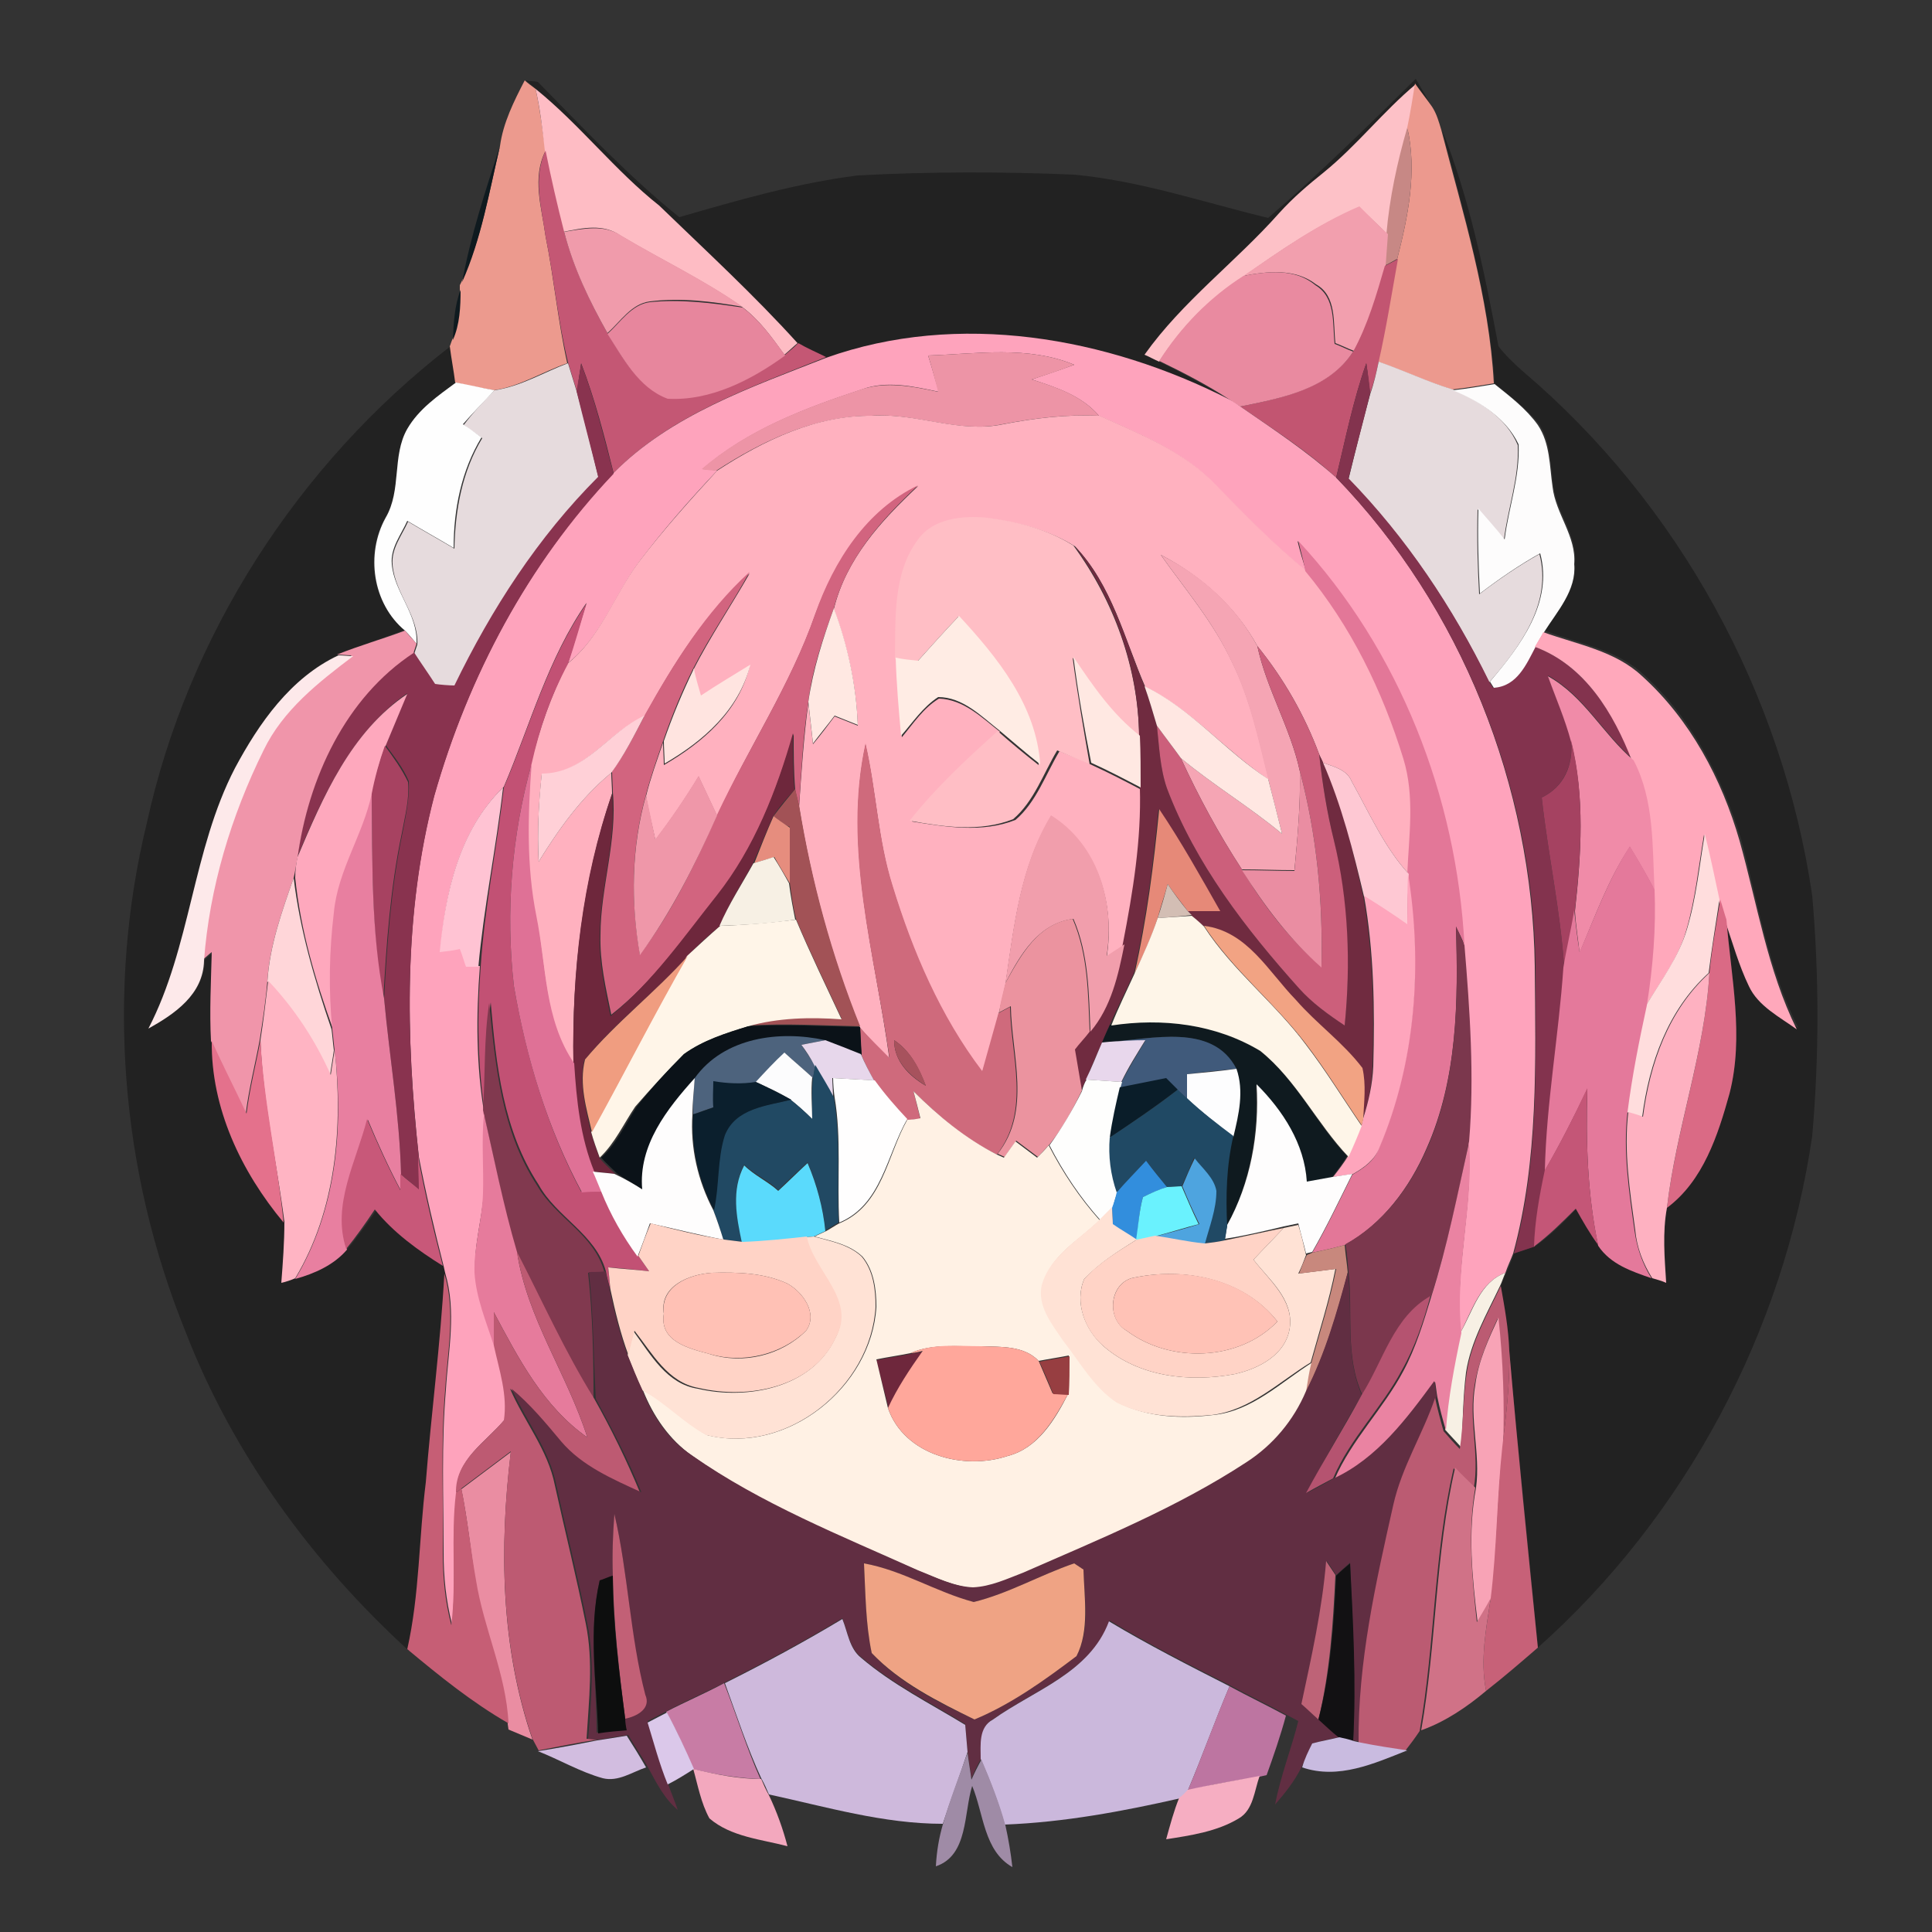 <?xml version="1.0" encoding="utf-8"?>
<!-- Generator: Adobe Illustrator 26.0.3, SVG Export Plug-In . SVG Version: 6.00 Build 0)  -->
<svg version="1.1" id="Layer_1" xmlns="http://www.w3.org/2000/svg" xmlns:xlink="http://www.w3.org/1999/xlink" x="0px" y="0px"
	 viewBox="0 0 250 250" style="enable-background:new 0 0 250 250;" xml:space="preserve">
<rect x="0" y="0" width="250" height="250" fill="#333333" stroke="none"/>
<style type="text/css">
	.st0{fill:#222222;}
	.st1{fill:#EC9A8E;}
	.st2{fill:#FEBCC4;}
	.st3{fill:#FDC1C7;}
	.st4{fill:#EC998E;}
	.st5{fill:#C78885;}
	.st6{fill:#0F1A1F;}
	.st7{fill:#C45774;}
	.st8{fill:#F29FAE;}
	.st9{fill:#F09BAB;}
	.st10{fill:#C25571;}
	.st11{fill:#E98AA0;}
	.st12{fill:#E7869D;}
	.st13{fill:#FEA3BC;}
	.st14{fill:#ED94A6;}
	.st15{fill:#E6DBDD;}
	.st16{fill:#89334F;}
	.st17{fill:#83334E;}
	.st18{fill:#FEFEFE;}
	.st19{fill:#FDFCFC;}
	.st20{fill:#FFB1BF;}
	.st21{fill:#D2647F;}
	.st22{fill:#FFBEC5;}
	.st23{fill:#702B40;}
	.st24{fill:#E37798;}
	.st25{fill:#F5A5B4;}
	.st26{fill:#C25174;}
	.st27{fill:#FFE8E2;}
	.st28{fill:#FFECE4;}
	.st29{fill:#F095AA;}
	.st30{fill:#FFA8BB;}
	.st31{fill:#CC5F7B;}
	.st32{fill:#FDE9EA;}
	.st33{fill:#FFE4E0;}
	.st34{fill:#FFE7E2;}
	.st35{fill:#F08BA8;}
	.st36{fill:#FEA8BD;}
	.st37{fill:#FFD0D7;}
	.st38{fill:#6E273C;}
	.st39{fill:#A54261;}
	.st40{fill:#A74261;}
	.st41{fill:#CF6A7C;}
	.st42{fill:#FEC8D3;}
	.st43{fill:#DF7196;}
	.st44{fill:#EF97A9;}
	.st45{fill:#EA8DA2;}
	.st46{fill:#FFC3D3;}
	.st47{fill:#E87FA0;}
	.st48{fill:#A25256;}
	.st49{fill:#E68978;}
	.st50{fill:#E68D7E;}
	.st51{fill:#F19EAC;}
	.st52{fill:#FFDDDD;}
	.st53{fill:#E4799B;}
	.st54{fill:#F7F0E4;}
	.st55{fill:#FEA5BC;}
	.st56{fill:#FFD6D9;}
	.st57{fill:#D3BEB4;}
	.st58{fill:#DA6A85;}
	.st59{fill:#FFF5E8;}
	.st60{fill:#EB939F;}
	.st61{fill:#FEF5E8;}
	.st62{fill:#F2A383;}
	.st63{fill:#7B374D;}
	.st64{fill:#F09D80;}
	.st65{fill:#FEB1C1;}
	.st66{fill:#FFB4C3;}
	.st67{fill:#81394F;}
	.st68{fill:#0B1218;}
	.st69{fill:#4D637D;}
	.st70{fill:#405A7B;}
	.st71{fill:#E4718C;}
	.st72{fill:#E7D7EB;}
	.st73{fill:#A7525D;}
	.st74{fill:#E8D7EC;}
	.st75{fill:#FCFCFD;}
	.st76{fill:#214963;}
	.st77{fill:#0B1F2D;}
	.st78{fill:#FFFEFE;}
	.st79{fill:#FEFEFD;}
	.st80{fill:#0A1D29;}
	.st81{fill:#FDFDFE;}
	.st82{fill:#FEFDFD;}
	.st83{fill:#FFF1E4;}
	.st84{fill:#204964;}
	.st85{fill:#C45677;}
	.st86{fill:#E67B9C;}
	.st87{fill:#C85879;}
	.st88{fill:#EA83A2;}
	.st89{fill:#328EDD;}
	.st90{fill:#4EA4DF;}
	.st91{fill:#5ADAFC;}
	.st92{fill:#6AF2FE;}
	.st93{fill:#FFE2D5;}
	.st94{fill:#FFD3C6;}
	.st95{fill:#C8887D;}
	.st96{fill:#BD5A72;}
	.st97{fill:#612E42;}
	.st98{fill:#FFC1B5;}
	.st99{fill:#C65E75;}
	.st100{fill:#FFC2B6;}
	.st101{fill:#BB5B72;}
	.st102{fill:#B55370;}
	.st103{fill:#F8A3B6;}
	.st104{fill:#FFA79B;}
	.st105{fill:#C76178;}
	.st106{fill:#973E41;}
	.st107{fill:#D07287;}
	.st108{fill:#C26076;}
	.st109{fill:#EFA384;}
	.st110{fill:#BE6377;}
	.st111{fill:#121113;}
	.st112{fill:#0D0E0E;}
	.st113{fill:#CEB9DC;}
	.st114{fill:#CBB8DC;}
	.st115{fill:#C87CA5;}
	.st116{fill:#BD75A1;}
	.st117{fill:#DBC8EA;}
	.st118{fill:#D2BDE0;}
	.st119{fill:#C9BBE0;}
	.st120{fill:#9F8BA6;}
	.st121{fill:#F3A8BE;}
	.st122{fill:#F6AEC2;}
</style>
<g id="_x23_222222ff">
	<path class="st0" d="M68,10.4c0.4,0.1,1.2,0.1,1.6,0.2c5.9,6,11.7,12.2,18.3,17.5c7.6-2.2,15.2-4.4,23.1-5.4
		c9.3-0.5,18.7-0.5,28-0.1c8.6,0.8,16.8,3.6,25.1,5.6c6.6-5.7,12.9-11.9,19.1-18c0.7,1.2,1.5,2.5,2.1,3.8c-0.7-1-1.5-2-2.2-3
		c-4.2,3.6-7.6,8-11.9,11.4c-2,1.6-4,3.3-5.7,5.2c-5.6,6.3-12.5,11.4-17.4,18.3c0.5,0.2,1.4,0.7,1.9,0.9c3.1,1.5,6.1,3.1,9.1,5
		c-15.9-8.1-35.1-11.5-52.2-5.4c-1.2-0.6-2.4-1.1-3.6-1.8c-5.7-6.3-11.9-12-17.9-17.8C79.6,22,75,16.1,69.3,11.5
		C69,11.2,68.3,10.6,68,10.4z"/>
	<path class="st0" d="M193.4,49.6c-0.7-11.2-4-22-6.8-32.8c3.6,9,5.5,18.5,7.3,28c0.9,1.2,2,2.2,3.1,3.2
		c20.2,17.1,33.7,41.8,37.5,67.9c0.9,10.3,0.9,20.8,0,31.1c-3.7,25.3-16.4,49.2-35.5,66.2c-1.2-12.8-2.6-25.6-3.7-38.4
		c-0.2-2.8-0.7-5.6-1.1-8.4c0.2-0.4,0.5-1.3,0.7-1.7c0.4-0.8,0.7-1.6,1-2.5c0.9-0.3,1.8-0.6,2.7-0.9c2-1.4,3.7-3.1,5.4-4.9
		c0.9,1.6,1.8,3.2,2.9,4.7c1.6,2.3,4.3,3.3,6.9,4.2c0.4,0.2,1.4,0.5,1.8,0.6c-0.2-3.2-0.4-6.5,0.1-9.7c4.7-3.5,6.6-9.4,8.1-14.8
		c1.9-7.4,0.2-15-0.4-22.5c1,2.9,1.8,5.8,3.1,8.5c1.2,2.6,4,4,6.2,5.6c-3.9-7.7-5.2-16.2-7.4-24.4c-2.4-7.9-6.4-15.7-12.6-21.3
		c-3.5-3.3-8.4-4-12.8-5.7c1.7-2.7,4.2-5.3,3.9-8.8c0.3-3.6-2.4-6.5-2.8-10c-0.4-2.7-0.3-5.7-1.9-8
		C197.5,52.8,195.4,51.3,193.4,49.6z"/>
	<path class="st0" d="M58.3,44.8c0.2,1.6,0.5,3.1,0.7,4.7c-2.3,1.8-4.8,3.5-6.3,6c-2,3.5-0.7,7.9-2.8,11.4
		c-2.7,4.8-1.8,11.1,2.5,14.6c-2.8,1.1-5.8,2-8.5,3.2c-6.2,2.9-10.2,8.8-13.4,14.6c-5.5,10.7-5.7,23.1-11.2,33.7
		c3.4-1.9,7.1-4.4,7.2-8.8c0.3-0.3,0.9-0.8,1.2-1c-0.2,3.8-0.3,7.6-0.1,11.5c-0.1,8.7,3.8,16.9,9.3,23.4c0,2.6-0.2,5.2-0.4,7.9
		c0.4-0.1,1.3-0.5,1.8-0.6c2.5-0.7,5-1.8,6.7-3.8c1.3-1.6,2.5-3.3,3.7-5c2.4,3,5.5,5.3,8.8,7.3l0.2,0.9c-0.5,9.1-1.7,18.1-2.4,27.2
		c-0.9,7.2-0.8,14.5-2.4,21.6c-12.5-11.4-22.8-25.5-28.9-41.3c-8.4-20.7-10.3-44.1-5-65.8C24.3,82.2,38.6,60,58.3,44.8z"/>
</g>
<g id="_x23_ec9a8eff">
	<path class="st1" d="M64.7,18.9c0.4-3,1.8-5.8,3.2-8.5c0.3,0.3,1,0.8,1.4,1.1c0.6,2.7,0.9,5.4,1.3,8c-1.8,3.5-0.5,7.4,0,11.1
		c1.1,5.5,1.6,11,2.8,16.4c-3.2,1.1-6.1,3-9.5,3.5c-1.7-0.3-3.3-0.6-5-1c-0.2-1.6-0.5-3.1-0.7-4.7c0.1-0.2,0.2-0.6,0.3-0.8
		c0.9-2,1-4.3,1-6.5c0-0.2,0-0.5,0-0.6l0.2-0.4C62.3,30.9,63.3,24.8,64.7,18.9z"/>
</g>
<g id="_x23_febcc4ff">
	<path class="st2" d="M69.3,11.5c5.7,4.6,10.3,10.6,16,15.1c6.1,5.9,12.3,11.6,17.9,17.8c-0.6,0.5-1.1,1-1.7,1.5
		c-1.6-2.2-3.2-4.5-5.5-6.2c-5-3.5-10.5-6.1-15.7-9.2c-2.2-1.6-4.9-1-7.4-0.5c-0.9-3.5-1.7-7-2.4-10.5
		C70.2,16.8,69.9,14.1,69.3,11.5z"/>
</g>
<g id="_x23_fdc1c7ff">
	<path class="st3" d="M171.3,22.3c4.3-3.5,7.7-7.9,11.9-11.4c-0.3,1.9-0.7,3.8-1,5.7c-1.3,4.5-2.4,9.1-2.6,13.8
		c-1.2-1.2-2.5-2.4-3.7-3.6c-5.4,2.3-10.2,5.6-15,9c-4.4,2.8-8.1,6.6-10.9,11c-0.5-0.2-1.4-0.7-1.9-0.9c4.9-6.9,11.8-12,17.4-18.3
		C167.3,25.6,169.3,23.9,171.3,22.3z"/>
</g>
<g id="_x23_ec998eff">
	<path class="st4" d="M183.1,10.8c0.7,1,1.5,2,2.2,3c0.6,0.9,0.9,2,1.2,3c2.8,10.8,6.2,21.6,6.8,32.8c-1.8,0.3-3.6,0.6-5.4,0.8
		c-3.3-1-6.4-2.5-9.6-3.6c1-4.4,1.7-8.8,2.5-13.3c1.4-5.5,2.6-11.3,1.3-17C182.5,14.6,182.8,12.7,183.1,10.8z"/>
</g>
<g id="_x23_c78885ff">
	<path class="st5" d="M182.1,16.5c1.3,5.7,0.1,11.5-1.3,17c-0.4,0.2-1.2,0.7-1.7,0.9c0.1-1.4,0.2-2.8,0.3-4.1
		C179.8,25.6,180.8,21,182.1,16.5z"/>
</g>
<g id="_x23_0f1a1fff">
	<path class="st6" d="M59.8,36.5c1.1-6,3-11.8,4.9-17.6C63.3,24.8,62.3,30.9,59.8,36.5z"/>
	<path class="st6" d="M58.6,44c0.1-2.2,0.2-4.4,1-6.5C59.6,39.7,59.5,42,58.6,44z"/>
	<path class="st6" d="M143.6,132.6c6.6-1,13.5-0.1,19.3,3.3c4.8,3.7,7.3,9.4,11.4,13.7c-0.6,1-1.3,1.9-2,2.8
		c-1.1,0.2-2.2,0.4-3.3,0.6c-0.3-4.9-3.1-9.2-6.5-12.6c0.4,6.4-0.8,12.8-3.8,18.4c-0.2-3.9-0.1-7.8,0.8-11.7
		c0.7-2.9,1.4-5.9,0.4-8.8c-3.1-6-11-3.8-16.4-3.5l-1,0.1C142.9,134.1,143.3,133.4,143.6,132.6z"/>
</g>
<g id="_x23_c45774ff">
	<path class="st7" d="M70.6,30.6c-0.5-3.6-1.7-7.6,0-11.1c0.7,3.5,1.5,7,2.4,10.5c1.2,4.6,3.3,9,5.6,13.1c2,3.2,4,7,7.8,8.4
		c5.5,0.3,10.9-2.4,15.2-5.6c0.6-0.5,1.2-1,1.7-1.5c1.2,0.7,2.4,1.2,3.6,1.8c-9.7,3.9-20,7.4-27.5,15c-1.2-4.8-2.4-9.5-4.2-14.2
		c-0.2,1.3-0.4,2.5-0.5,3.8c-0.4-1.3-0.8-2.6-1.2-3.9C72.2,41.6,71.7,36,70.6,30.6z"/>
</g>
<g id="_x23_f29faeff">
	<path class="st8" d="M160.9,35.7c4.8-3.3,9.6-6.7,15-9c1.2,1.2,2.4,2.4,3.7,3.6c-0.1,1.4-0.2,2.8-0.3,4.1c-1.1,3.8-2.2,7.6-4.1,11
		c-0.6-0.2-1.8-0.8-2.4-1c-0.3-2.6,0.2-6.1-2.5-7.6C167.6,34.7,164,35.1,160.9,35.7z"/>
</g>
<g id="_x23_f09babff">
	<path class="st9" d="M73,30c2.5-0.4,5.2-1,7.4,0.5c5.2,3.1,10.7,5.7,15.7,9.2c-4-0.7-8-1.2-12-0.7c-2.4,0.3-3.8,2.6-5.5,4.1
		C76.3,39,74.2,34.7,73,30z"/>
</g>
<g id="_x23_c25571ff">
	<path class="st10" d="M179.2,34.4c0.4-0.2,1.2-0.6,1.7-0.9c-0.8,4.4-1.5,8.9-2.5,13.3c-0.3,1.4-0.6,2.7-1.1,4.1
		c-0.2-1.3-0.3-2.6-0.5-3.9c-1.7,4.8-2.7,9.8-3.9,14.8c-3.8-3.5-8.2-6.3-12.4-9.2c5.3-1.1,11.3-2.2,14.6-7.1
		C177,42,178.1,38.2,179.2,34.4z"/>
</g>
<g id="_x23_e98aa0ff">
	<path class="st11" d="M160.9,35.7c3.1-0.6,6.7-1,9.3,1.2c2.7,1.6,2.2,5,2.5,7.6c0.6,0.2,1.8,0.8,2.4,1c-3.2,4.9-9.2,6-14.6,7.1
		c-0.4-0.2-1.1-0.7-1.4-0.9c-2.9-1.9-6-3.5-9.1-5C152.8,42.3,156.5,38.5,160.9,35.7z"/>
</g>
<g id="_x23_e7869dff">
	<path class="st12" d="M78.6,43.2c1.7-1.5,3.1-3.8,5.5-4.1c4-0.4,8,0.1,12,0.7c2.2,1.6,3.9,4,5.5,6.2c-4.4,3.2-9.7,5.9-15.2,5.6
		C82.6,50.2,80.6,46.3,78.6,43.2z"/>
</g>
<g id="_x23_fea3bcff">
	<path class="st13" d="M106.9,46.3c17.1-6.1,36.3-2.7,52.2,5.4c0.4,0.2,1.1,0.7,1.4,0.9c4.2,2.9,8.6,5.8,12.4,9.2
		c16.2,16.7,25.4,40,25.7,63.2c0.1,12.4,0.5,25.1-2.8,37.2c-0.3,0.8-0.7,1.6-1,2.5c-3.3,1.2-4.3,4.9-5.8,7.7
		c-0.8-8.3,1.7-16.4,1-24.7c0.7-8.5,0.1-17-0.6-25.4c-1-19.1-8.4-38.1-21.5-52.3c0.3,1.3,0.7,2.6,1.1,3.9c-4.2-3.4-8-7.3-11.8-11.2
		c-4.1-4.3-9.7-6.5-15-8.9c-2.2-2.6-5.6-3.7-8.7-4.7c1.8-0.6,3.6-1.2,5.5-1.9c-6-2.5-12.6-1.4-18.9-1.2c0.5,1.6,0.9,3.1,1.4,4.7
		c-3.3-0.7-6.8-1.5-10-0.3c-7.3,2.4-14.7,5.2-20.6,10.3c0.5,0,1.4,0.1,1.9,0.2c-3.6,3.8-7,7.7-10.1,11.8c-3.2,4.3-4.9,9.7-9.2,13.1
		c0.8-2.6,1.6-5.2,2.4-7.8c-5,7.2-7.3,15.8-10.7,23.8c-5.7,5.5-7.6,13.7-8.2,21.3c0.9-0.1,1.8-0.3,2.7-0.4c0.3,0.8,0.5,1.6,0.8,2.3
		c0.4,0,1.2,0,1.6,0c-0.5,6.4-0.5,12.9,0.6,19.3c-0.2,3.3,0,6.7-0.1,10c-0.2,3.4-1.3,6.8-1.1,10.3c0.3,3.3,1.6,6.3,2.5,9.4
		c0.7,3.2,1.8,6.4,1.3,9.7c-2.4,2.9-6.3,5.1-6.2,9.4c-0.7,5.7,0,11.4-0.6,17.1c-0.8-3.1-1.1-6.2-1.1-9.3c0-7-0.3-14.1,0.3-21.1
		c0.3-5,1.4-10.1-0.1-15.1l-0.2-0.9c-1.2-4.7-2.3-9.4-3.2-14.1c-1.7-15.6-2-31.6,2-46.8c4.4-15.4,12.1-30,23.2-41.7
		C86.8,53.7,97.2,50.1,106.9,46.3z"/>
</g>
<g id="_x23_ed94a6ff">
	<path class="st14" d="M120.1,46c6.3-0.2,12.9-1.3,18.9,1.2c-1.8,0.7-3.6,1.3-5.5,1.9c3.2,1,6.5,2.1,8.7,4.7
		c-4.2-0.2-8.3,0.3-12.5,1.1c-5.7,1.2-11.2-1.5-16.9-1.1c-7.3,0-14.1,3.2-20.1,7.1c-0.5,0-1.4-0.1-1.9-0.2
		c5.9-5.1,13.3-7.9,20.6-10.3c3.3-1.1,6.7-0.4,10,0.3C121,49.2,120.6,47.6,120.1,46z"/>
</g>
<g id="_x23_e6dbddff">
	<path class="st15" d="M64,50.5c3.4-0.5,6.3-2.3,9.5-3.5c0.4,1.3,0.8,2.6,1.2,3.9c1,3.7,1.9,7.4,2.8,11.1
		c-7.8,7.8-13.8,17.1-18.6,27c-0.6-0.1-1.9-0.2-2.5-0.2c-1-1.4-1.9-2.8-2.8-4.2c0.1-0.3,0.3-0.9,0.4-1.2c0.2-3.7-2.9-6.6-3.2-10.3
		c-0.2-2.1,1.2-3.8,2-5.6c2,1.2,4,2.3,6,3.5c0.1-5,1-10,3.6-14.3c-0.8-0.6-1.6-1.1-2.4-1.7C61.2,53.4,62.6,51.9,64,50.5z"/>
	<path class="st15" d="M178.4,46.8c3.2,1.1,6.3,2.6,9.6,3.6c3.4,1.5,6.9,3.6,8.4,7.2c0.2,4.2-1.3,8.2-1.8,12.3
		c-1.1-1.3-2.2-2.7-3.4-4c-0.1,3.7,0,7.3,0.2,11c2.5-1.9,5.1-3.7,7.8-5.2c1.7,6.4-2.6,12.1-6.5,16.6c-4.7-9.6-10.7-18.6-18.2-26.3
		c0.9-3.7,1.8-7.3,2.8-11C177.8,49.6,178.1,48.2,178.4,46.8z"/>
</g>
<g id="_x23_89334fff">
	<path class="st16" d="M75.2,47.1c1.8,4.6,2.9,9.4,4.2,14.2c-11.1,11.7-18.8,26.2-23.2,41.7c-4,15.3-3.7,31.3-2,46.8
		c0.1,1.4,0.1,2.8,0.1,4.2c-0.8-0.7-1.6-1.4-2.4-2c-0.2-7.6-1.5-15.2-2.2-22.8c0.4-7.2,0.9-14.4,2.4-21.5c0.4-2.2,0.9-4.3,0.8-6.6
		c-0.7-1.7-1.9-3.2-3-4.7c0.9-2.2,1.9-4.5,2.8-6.7c-7.2,5-10.9,13.3-14.2,21.1c1.4-10.2,6.2-20.6,15-26.5c0.9,1.4,1.9,2.8,2.8,4.2
		c0.6,0.1,1.9,0.2,2.5,0.2c4.8-9.9,10.8-19.2,18.6-27c-0.9-3.7-1.9-7.4-2.8-11.1C74.8,49.6,75,48.4,75.2,47.1z"/>
</g>
<g id="_x23_83334eff">
	<path class="st17" d="M172.9,61.8c1.2-5,2.2-10,3.9-14.8c0.2,1.3,0.4,2.6,0.5,3.9c-0.9,3.7-1.9,7.3-2.8,11
		c7.5,7.7,13.5,16.7,18.2,26.3l0.5,0.8c3-0.3,4.2-3,5.4-5.3c6.5,2.4,10.1,8.6,12.8,14.6c-4-3.4-6.4-8.3-11.1-10.9
		c1,2.8,2.2,5.5,3,8.4c0.3,3.1-0.9,6-3.8,7.4c0.8,7.3,2.4,14.5,2.9,21.9c-0.6,8.8-2.2,17.5-2.4,26.3c-0.8,3.3-1.3,6.6-1.4,9.9
		c-0.9,0.3-1.8,0.6-2.7,0.9c3.3-12.1,2.8-24.8,2.8-37.2C198.4,101.8,189.1,78.6,172.9,61.8z"/>
</g>
<g id="_x23_fefefeff">
	<path class="st18" d="M52.7,55.5c1.5-2.6,4-4.3,6.3-6c1.7,0.3,3.3,0.7,5,1c-1.4,1.5-2.8,2.9-4.1,4.4c0.8,0.5,1.6,1.1,2.4,1.7
		c-2.6,4.3-3.6,9.3-3.6,14.3c-2-1.2-4-2.3-6-3.5c-0.8,1.8-2.2,3.5-2,5.6c0.3,3.6,3.4,6.5,3.2,10.3c-0.5-0.6-1-1.2-1.5-1.7
		c-4.2-3.5-5.1-9.9-2.5-14.6C52,63.4,50.7,59,52.7,55.5z"/>
</g>
<g id="_x23_fdfcfcff">
	<path class="st19" d="M188,50.5c1.8-0.2,3.6-0.5,5.4-0.8c2,1.6,4.1,3.2,5.6,5.3c1.6,2.4,1.5,5.3,1.9,8c0.4,3.5,3.1,6.4,2.8,10
		c0.3,3.4-2.2,6.1-3.9,8.8c-0.4,0.6-0.8,1.3-1.1,1.9c-1.2,2.3-2.4,5.1-5.4,5.3l-0.5-0.8c3.9-4.6,8.2-10.2,6.5-16.6
		c-2.7,1.5-5.3,3.3-7.8,5.2c-0.2-3.7-0.3-7.3-0.2-11c1.1,1.3,2.3,2.6,3.4,4c0.5-4.1,2-8.1,1.8-12.3C194.9,54.1,191.4,51.9,188,50.5z
		"/>
</g>
<g id="_x23_ffb1bfff">
	<path class="st20" d="M92.8,60.9c6-3.9,12.8-7.2,20.1-7.1c5.7-0.4,11.2,2.3,16.9,1.1c4.1-0.8,8.3-1.3,12.5-1.1
		c5.3,2.4,10.9,4.6,15,8.9c3.8,3.9,7.6,7.8,11.8,11.2c5.8,7.1,10,15.5,12.7,24.3c1.5,4.8,0.8,9.9,0.5,14.9c-3.2-3.5-5.1-7.9-7.4-12
		c-0.6-1.5-2.3-1.9-3.7-2.4c-0.1-0.3-0.4-0.8-0.5-1.1c-1.9-5.1-4.6-9.8-8-14c-2.8-5.1-7.3-9.1-12.5-11.8c3.2,4.5,6.8,8.7,9.2,13.8
		c2.4,4.8,3.5,10.1,4.8,15.3c-5.6-3.7-10-9.1-16-12c-2.7-6.2-4.3-13.2-9.1-18.2c-3.3-2.1-7.3-3.1-11.1-3.6c-3.2-0.3-7-0.1-9,2.8
		c-3.3,4.4-2.9,10.2-3,15.4c0.1,3.4,0.4,6.7,0.7,10.1c1.5-1.8,2.8-3.8,4.8-5c3.2,0.1,5.6,2.5,7.9,4.3c-4.1,3.6-8.1,7.3-11.4,11.6
		c4.4,0.7,9.1,1.5,13.4-0.2c2.7-2.3,3.9-5.9,5.7-8.9c1.4,0.6,2.8,1.1,4.2,1.8c2.2,1,4.3,2.1,6.4,3.2c0.2,6.8-0.9,13.6-2.2,20.2
		c-0.8,0.5-1.5,1-2.3,1.5c1.1-6.9-1.1-14.4-7.2-18.2c-4,6.5-4.8,14.3-5.9,21.7c-0.3,1.3-0.6,2.6-0.9,3.9c-0.6,2.5-1.3,5-2.1,7.5
		c-5.4-7.1-9-15.5-11.6-24c-1.9-6-2.1-12.3-3.5-18.4c-2.9,13.6,1.3,27.3,3.1,40.7c-1.3-1.3-2.6-2.7-3.8-4.1
		c-3.7-9.2-6.3-18.8-7.9-28.6c0.3-4.5,0.6-9,1.2-13.5c0.2,1.8,0.4,3.6,0.6,5.4c1-1.2,1.9-2.4,2.8-3.6c1,0.4,2,0.8,3,1.2
		c-0.2-5.2-1.3-10.2-3.1-15.1c1.6-6.5,6.1-11.4,10.9-15.9c-6.7,3.2-10.8,9.8-13.3,16.6c-3.2,9.2-8.7,17.3-12.7,26.1
		c-0.8-1.7-1.6-3.4-2.4-5.1c-1.7,2.8-3.6,5.6-5.6,8.2c-0.4-1.9-0.9-3.8-1.2-5.7c0.6-2.4,1.4-4.6,2.2-6.9c0,0.7,0.1,2.2,0.1,2.9
		c5-2.9,9.7-6.9,11.1-12.8c-2.2,1.3-4.3,2.6-6.4,4c-0.3-1.2-0.6-2.3-0.9-3.5c2.2-4.3,4.9-8.3,7.3-12.5c-5.8,5.2-9.9,11.8-13.6,18.5
		c-4.8,2.1-7.7,7.5-13.3,7.5c-0.4,3.8-0.6,7.6-0.4,11.3c2.6-4.2,5.5-8.3,9.4-11.5c0,0.7,0.1,2,0.1,2.7c-3.8,11.2-5.2,23.1-5,34.9
		c-3.9-5.6-3.5-12.7-4.9-19.1c-1.3-6.5-1.1-13.1-0.6-19.7c1.1-4.5,2.6-8.8,4.7-12.9c4.3-3.4,6-8.8,9.2-13.1
		C85.8,68.6,89.3,64.7,92.8,60.9z"/>
</g>
<g id="_x23_d2647fff">
	<path class="st21" d="M105.5,79.4c2.4-6.8,6.6-13.4,13.3-16.6c-4.7,4.4-9.2,9.4-10.9,15.9c-1.4,3.9-2.8,7.9-3.3,12.1
		c-0.7,4.5-0.9,9-1.2,13.5c-0.1-0.5-0.4-1.5-0.5-2.1c-0.2-2.4-0.2-4.8-0.2-7.3c-2.2,7.4-5,14.8-9.8,20.9
		c-4.3,5.4-8.3,11.2-13.8,15.5c-0.7-3.4-1.5-6.8-1.4-10.3c0-6.2,2.2-12.2,1.6-18.5c0-0.7-0.1-2-0.1-2.7c1.7-2.3,3-4.9,4.3-7.4
		C87.2,85.8,91.3,79.2,97,74c-2.3,4.2-5.1,8.2-7.3,12.5c-1.5,3-2.8,6.2-3.9,9.4c-0.8,2.3-1.6,4.6-2.2,6.9c-1.9,6.7-2,13.8-0.8,20.7
		c4.2-5.5,7.2-11.8,10-18.1C96.9,96.7,102.3,88.6,105.5,79.4z"/>
</g>
<g id="_x23_ffbec5ff">
	<path class="st22" d="M118.8,69.8c2-2.8,5.9-3.1,9-2.8c3.9,0.5,7.8,1.5,11.1,3.6c5.2,7.1,8.4,15.8,8.5,24.7
		c-3.5-2.8-6.1-6.5-8.6-10.2c0.6,4.6,1.4,9.2,2.2,13.8c-1.4-0.6-2.8-1.2-4.2-1.8c-1.8,3-3,6.6-5.7,8.9c-4.3,1.7-9,1-13.4,0.2
		c3.4-4.3,7.4-8,11.4-11.6c1.7,1.5,3.5,3,5.3,4.4C134,91.4,129,85.1,124,79.8c-1.8,1.9-3.5,3.8-5.3,5.8c-1-0.1-1.9-0.2-2.9-0.3
		C115.9,80,115.5,74.2,118.8,69.8z"/>
</g>
<g id="_x23_702b40ff">
	<path class="st23" d="M139,70.6c4.8,5,6.5,12,9.1,18.2c0.6,1.7,1.1,3.4,1.6,5.1c0.3,2.7,0.4,5.5,1.3,8.1
		c3.7,9.8,10.2,18.2,17.1,25.9c1.7,1.9,3.8,3.4,5.9,4.8c0.8-8,0.4-16.1-1.4-24c-0.9-3.7-1.5-7.4-1.9-11.1c0.1,0.3,0.4,0.8,0.5,1.1
		c2.5,5.5,3.9,11.4,5.2,17.3c1.3,7.3,1.4,14.7,1.2,22.1c-0.1,2.3-0.5,4.6-1.3,6.7c0.1-2.2,0.4-4.4-0.1-6.6c-2.5-3.3-5.9-5.8-8.6-8.8
		c-3.6-3.6-6.3-8.9-11.9-9.6c-0.4-0.3-1.2-1-1.6-1.4l-0.5-0.5c1.4,0,2.8,0,4.2,0c-2.5-4.5-5-9-7.9-13.2c-0.7,7.2-1.6,14.3-3.2,21.3
		c-1,2.2-2.1,4.4-3.1,6.6c-0.4,0.8-0.7,1.6-1,2.3c-0.7,1.6-1.4,3.2-2,4.7c-0.2,0.4-0.5,1.1-0.7,1.4c-0.3-1.8-0.6-3.5-0.9-5.3
		c0.7-0.8,1.3-1.5,1.9-2.3c2.7-3.1,3.7-7.3,4.4-11.3c1.3-6.7,2.4-13.4,2.2-20.2c0-2.2,0-4.5-0.1-6.7C147.3,86.4,144.2,77.7,139,70.6
		z"/>
</g>
<g id="_x23_e37798ff">
	<path class="st24" d="M168,70c13.1,14.1,20.5,33.1,21.5,52.3c-0.3-0.8-0.7-1.6-1.1-2.4c0.3,9.7,0.2,19.7-3.8,28.7
		c-2.2,5.1-5.7,9.8-10.6,12.5c-1.4,0.4-2.8,0.7-4.2,1c1.9-3.3,3.5-6.7,5.2-10.1c1.4-0.8,2.9-1.8,3.4-3.4c4.7-11.2,5.7-23.6,3.7-35.5
		c0.2-4.9,1-10-0.5-14.9c-2.7-8.8-6.8-17.2-12.7-24.3C168.7,72.6,168.3,71.3,168,70z"/>
</g>
<g id="_x23_f5a5b4ff">
	<path class="st25" d="M150.2,71.8c5.2,2.6,9.7,6.6,12.5,11.8c1.2,5.6,4.3,10.6,5.5,16.2c0.1,4.3-0.3,8.6-0.7,12.8
		c-2.2,0-4.5-0.1-6.8-0.1c-3-4.6-5.6-9.4-7.9-14.4c4.2,3.5,8.9,6.3,13.1,9.8c-0.6-2.4-1.2-4.7-1.8-7.1c-1.3-5.2-2.4-10.5-4.8-15.3
		C157,80.5,153.4,76.3,150.2,71.8z"/>
</g>
<g id="_x23_c25174ff">
	<path class="st26" d="M65.2,101.9c3.4-8,5.7-16.6,10.7-23.8c-0.8,2.6-1.5,5.2-2.4,7.8c-2.2,4.1-3.7,8.4-4.7,12.9
		c-2.6,9.3-3.4,19.2-2.3,28.8c1.6,9.2,4.3,18.3,8.7,26.6c0.9,0,1.8,0,2.7-0.1c1.2,3,2.8,5.8,4.7,8.4c0.5,0.7,0.9,1.3,1.4,2
		c-1.8-0.2-3.6-0.4-5.3-0.5c0.1,0.7,0.2,2.2,0.3,2.9c-0.2-0.6-0.5-1.8-0.6-2.4c-1.3-4.8-6.4-7-8.7-11.2c-4.6-7-5.5-15.5-6.2-23.6
		c-0.7,4.6-0.5,9.3-0.8,13.9l0.1,0.8c-1-6.4-1.1-12.8-0.6-19.3C62.7,117.4,64.3,109.7,65.2,101.9z"/>
</g>
<g id="_x23_ffe8e2ff">
	<path class="st27" d="M107.9,78.7c1.8,4.8,2.9,9.9,3.1,15.1c-1-0.4-2-0.8-3-1.2c-0.9,1.2-1.9,2.4-2.8,3.6c-0.2-1.8-0.4-3.6-0.6-5.4
		C105.2,86.6,106.5,82.6,107.9,78.7z"/>
	<path class="st27" d="M138.9,85c2.5,3.7,5,7.4,8.6,10.2c0.1,2.2,0.1,4.5,0.1,6.7c-2.1-1.1-4.2-2.2-6.4-3.2
		C140.3,94.2,139.5,89.7,138.9,85z"/>
</g>
<g id="_x23_ffece4ff">
	<path class="st28" d="M118.8,85.5c1.7-1.9,3.5-3.9,5.3-5.8c5,5.4,10,11.6,10.5,19.2c-1.8-1.4-3.5-2.9-5.3-4.4
		c-2.3-1.8-4.7-4.3-7.9-4.3c-2,1.3-3.3,3.3-4.8,5c-0.3-3.3-0.6-6.7-0.7-10.1C116.8,85.3,117.8,85.4,118.8,85.5z"/>
</g>
<g id="_x23_f095aaff">
	<path class="st29" d="M52.4,81.6c0.5,0.6,1,1.1,1.5,1.7c-0.1,0.3-0.3,0.9-0.4,1.2c-8.8,5.8-13.6,16.2-15,26.5
		c-0.2,0.9-0.3,1.8-0.5,2.6c-1.5,4.3-3.1,8.7-3.4,13.3c-0.2,2.6-0.6,5.1-1,7.7c-0.6,3.2-1.4,6.3-1.8,9.5c-1.5-3.1-3-6.2-4.5-9.4
		c-0.2-3.8,0-7.6,0.1-11.5c-0.3,0.2-0.9,0.8-1.2,1c0.7-9.4,3.5-18.8,7.7-27.2c2.5-5.2,7.1-8.8,11.6-12.2c-0.5,0-1.4-0.1-1.9-0.1
		C46.6,83.5,49.5,82.7,52.4,81.6z"/>
</g>
<g id="_x23_ffa8bbff">
	<path class="st30" d="M198.6,83.7c0.4-0.7,0.8-1.3,1.1-1.9c4.4,1.6,9.3,2.4,12.8,5.7c6.2,5.6,10.3,13.3,12.6,21.3
		c2.3,8.2,3.6,16.7,7.4,24.4c-2.2-1.6-5-3-6.2-5.6c-1.3-2.7-2.1-5.6-3.1-8.5c-0.3-0.9-0.5-1.7-0.8-2.6c-0.6-2.8-1.3-5.7-1.9-8.5
		c-0.7,4.1-1.1,8.3-2.3,12.4c-1,3.6-3.4,6.7-5.3,9.9c0.8-5,1.1-10,1-15c-0.3-5.6,0-11.6-2.7-16.8C208.8,92.3,205.1,86.1,198.6,83.7z
		"/>
</g>
<g id="_x23_cc5f7bff">
	<path class="st31" d="M168.2,99.8c-1.2-5.6-4.3-10.6-5.5-16.2c3.4,4.2,6.1,8.9,8,14c0.4,3.7,1,7.5,1.9,11.1c1.9,7.8,2.2,16,1.4,24
		c-2.1-1.4-4.2-2.9-5.9-4.8c-6.9-7.7-13.4-16.1-17.1-25.9c-0.9-2.6-1-5.4-1.3-8.1c1,1.4,2.1,2.8,3.1,4.2c2.3,5,4.9,9.8,7.9,14.4
		c2.8,4.7,6.2,9.1,10.3,12.6C171.2,116.6,170.4,108,168.2,99.8z"/>
</g>
<g id="_x23_fde9eaff">
	<path class="st32" d="M30.4,99.4c3.1-5.8,7.2-11.7,13.4-14.6c0.5,0,1.4,0.1,1.9,0.1c-4.5,3.4-9.1,7-11.6,12.2
		c-4.2,8.5-7,17.8-7.7,27.2c-0.1,4.4-3.8,6.9-7.2,8.8C24.7,122.5,24.9,110,30.4,99.4z"/>
</g>
<g id="_x23_ffe4e0ff">
	<path class="st33" d="M90.7,90c2.1-1.4,4.3-2.7,6.4-4c-1.5,5.9-6.1,9.9-11.1,12.8c0-0.7-0.1-2.2-0.1-2.9c1.1-3.2,2.4-6.3,3.9-9.4
		C90,87.7,90.4,88.9,90.7,90z"/>
</g>
<g id="_x23_ffe7e2ff">
	<path class="st34" d="M148.1,88.8c6.1,2.9,10.4,8.4,16,12c0.6,2.3,1.2,4.7,1.8,7.1c-4.2-3.5-8.9-6.3-13.1-9.8
		c-1-1.4-2.1-2.8-3.1-4.2C149.2,92.2,148.7,90.5,148.1,88.8z"/>
</g>
<g id="_x23_f08ba8ff">
	<path class="st35" d="M200.3,87.5c4.7,2.6,7.1,7.5,11.1,10.9c2.7,5.2,2.4,11.2,2.7,16.8c-1-1.9-2.1-3.8-3.2-5.6
		c-2.8,4.2-4.5,9-6.5,13.7c-0.2-1.8-0.5-3.6-0.6-5.4c0.8-7.3,1.3-14.7-0.5-21.9C202.5,93,201.3,90.3,200.3,87.5z"/>
</g>
<g id="_x23_fea8bdff">
	<path class="st36" d="M38.5,110.9c3.3-7.8,6.9-16.2,14.2-21.1c-0.9,2.2-1.9,4.5-2.8,6.7c-0.8,2-1.3,4.1-1.7,6.2
		c-1.1,5.3-4.4,9.9-4.9,15.4c-0.6,5-0.7,10.1-0.2,15.1c-2.3-6.4-4.2-12.8-4.9-19.6C38.2,112.7,38.3,111.8,38.5,110.9z"/>
</g>
<g id="_x23_ffd0d7ff">
	<path class="st37" d="M70.1,100.1c5.7,0,8.6-5.4,13.3-7.5c-1.3,2.5-2.6,5.1-4.3,7.4c-3.9,3.2-6.8,7.3-9.4,11.5
		C69.5,107.6,69.7,103.8,70.1,100.1z"/>
</g>
<g id="_x23_6e273cff">
	<path class="st38" d="M92.8,115.8c4.8-6.1,7.7-13.5,9.8-20.9c0,2.4,0,4.9,0.2,7.3c-1,1.1-2,2.2-2.8,3.5c-0.9,2-1.7,4.1-2.6,6.1
		c-1.5,2.7-3.2,5.3-4.3,8.1c-1.5,1.2-2.9,2.5-4.2,3.9c-4.2,4.7-9.3,8.5-13.3,13.4c-0.7,3.1,0.2,6.3,0.9,9.4c0.3,1.1,0.7,2.2,1.1,3.3
		c0.6,0.7,1.3,1.3,2,2c-0.7-0.1-2.1-0.2-2.8-0.3c-1.8-4.5-2.3-9.3-2.6-14c-0.2-11.8,1.1-23.7,5-34.9c0.6,6.2-1.6,12.3-1.6,18.5
		c-0.1,3.5,0.7,6.9,1.4,10.3C84.5,127,88.5,121.2,92.8,115.8z"/>
	<path class="st38" d="M113.4,176c1.5-0.3,2.9-0.5,4.4-0.8c0.4-0.1,1.2-0.2,1.7-0.3c-1.7,2.3-3.3,4.8-4.5,7.4
		C114.5,180.1,113.9,178.1,113.4,176z"/>
</g>
<g id="_x23_a54261ff">
	<path class="st39" d="M203.3,95.8c1.8,7.2,1.3,14.7,0.5,21.9c-0.4,2.5-1,4.9-1.4,7.4c-0.5-7.4-2.1-14.6-2.9-21.9
		C202.4,101.8,203.6,99,203.3,95.8z"/>
</g>
<g id="_x23_a74261ff">
	<path class="st40" d="M48.1,102.7c0.4-2.1,1-4.2,1.7-6.2c1.1,1.5,2.2,3,3,4.7c0.2,2.2-0.4,4.4-0.8,6.6c-1.5,7.1-2,14.3-2.4,21.5
		C48,120.5,48.2,111.6,48.1,102.7z"/>
</g>
<g id="_x23_cf6a7cff">
	<path class="st41" d="M115.1,136.9c-1.9-13.5-6.1-27.1-3.1-40.7c1.4,6.1,1.6,12.4,3.5,18.4c2.6,8.5,6.2,16.9,11.6,24
		c0.7-2.5,1.4-5,2.1-7.5c0.4-0.2,1.1-0.6,1.5-0.8c0.1,6.4,2.7,13.4-1.7,19.1c-4.1-2-7.6-5-10.8-8.2c0.3,1.2,0.6,2.4,0.9,3.6
		c-0.4,0-1.3,0.1-1.7,0.2c-1.5-1.6-2.9-3.3-4.2-5c-0.6-1.1-1.2-2.2-1.7-3.4c-0.1-1.2-0.2-2.4-0.2-3.6
		C112.5,134.3,113.8,135.6,115.1,136.9 M115.7,134.6c0,2.7,1.9,4.6,4.1,5.9C118.9,138.2,117.8,136,115.7,134.6z"/>
</g>
<g id="_x23_fec8d3ff">
	<path class="st42" d="M171.2,98.7c1.4,0.5,3.1,0.9,3.7,2.4c2.3,4.1,4.2,8.5,7.4,12c-0.1,2.2-0.2,4.4-0.2,6.6
		c-1.8-1.3-3.7-2.5-5.6-3.7C175.1,110.1,173.6,104.2,171.2,98.7z"/>
</g>
<g id="_x23_df7196ff">
	<path class="st43" d="M66.5,127.6c-1.1-9.6-0.3-19.5,2.3-28.8c-0.5,6.5-0.7,13.2,0.6,19.7c1.3,6.4,1,13.4,4.9,19.1
		c0.3,4.8,0.8,9.6,2.6,14c0.3,0.7,0.8,2,1.1,2.6c-0.9,0-1.8,0-2.7,0.1C70.8,145.9,68.1,136.9,66.5,127.6z"/>
</g>
<g id="_x23_ef97a9ff">
	<path class="st44" d="M84.8,108.6c2-2.6,3.9-5.4,5.6-8.2c0.8,1.7,1.6,3.4,2.4,5.1c-2.8,6.3-5.9,12.5-10,18.1
		c-1.2-6.8-1.1-14,0.8-20.7C84,104.8,84.4,106.7,84.8,108.6z"/>
</g>
<g id="_x23_ea8da2ff">
	<path class="st45" d="M168.2,99.8c2.2,8.2,3,16.8,2.8,25.4c-4.1-3.6-7.4-8-10.3-12.6c2.2,0,4.5,0.1,6.8,0.1
		C167.9,108.3,168.3,104.1,168.2,99.8z"/>
	<path class="st45" d="M59.7,192.7c2.1-1.6,4.3-3.2,6.4-4.8c-1.5,12.4-1.3,25.3,2.8,37.2c-1-0.4-2.1-0.9-3.1-1.3l-0.1-0.7
		c-0.3-6.4-3.2-12.3-4.2-18.5C60.9,200.6,60.5,196.6,59.7,192.7z"/>
</g>
<g id="_x23_ffc3d3ff">
	<path class="st46" d="M56.9,123.2c0.7-7.6,2.5-15.8,8.2-21.3c-0.9,7.8-2.5,15.5-3.2,23.2c-0.4,0-1.2,0-1.6,0
		c-0.3-0.8-0.5-1.6-0.8-2.3C58.7,123,57.8,123.1,56.9,123.2z"/>
</g>
<g id="_x23_e87fa0ff">
	<path class="st47" d="M43.2,118.1c0.5-5.5,3.8-10.1,4.9-15.4c0.1,8.8-0.1,17.8,1.6,26.5c0.7,7.6,2,15.1,2.2,22.8c0,0.5,0,1.5,0,2.1
		c-1.6-3-3-6.1-4.3-9.2c-1.4,5.4-4.6,11.1-2.7,16.8c-1.7,2-4.2,3.1-6.7,3.8c5.3-8.8,6.3-19.5,5.1-29.6c-0.1-0.7-0.2-2-0.3-2.7
		C42.5,128.1,42.6,123.1,43.2,118.1z"/>
</g>
<g id="_x23_a25256ff">
	<path class="st48" d="M100.1,105.6c0.9-1.2,1.8-2.3,2.8-3.5c0.1,0.5,0.4,1.6,0.5,2.1c1.6,9.8,4.2,19.4,7.9,28.6
		c-4.8-0.1-9.6-0.4-14.5-0.1c3.9-1.1,8.1-1.2,12.1-0.9c-2-4.3-4.1-8.6-5.9-12.9c-0.4-1.6-0.6-3.1-0.8-4.7c0-2.4,0-4.8,0-7.2
		C101.6,106.8,100.6,106,100.1,105.6z"/>
</g>
<g id="_x23_e68978ff">
	<path class="st49" d="M150,104.7c2.9,4.3,5.4,8.8,7.9,13.2c-1.4,0-2.8,0-4.2,0c-0.9-1.2-1.8-2.3-2.6-3.5c-0.4,1.5-0.9,2.9-1.3,4.4
		c-0.8,2.5-1.9,4.9-3,7.2C148.4,119,149.3,111.8,150,104.7z"/>
</g>
<g id="_x23_e68d7eff">
	<path class="st50" d="M100.1,105.6c0.5,0.4,1.5,1.1,2.1,1.5c0,2.4,0,4.8,0,7.2c-0.7-1.2-1.4-2.3-2-3.4c-0.7,0.2-2,0.6-2.6,0.8
		C98.4,109.7,99.2,107.6,100.1,105.6z"/>
</g>
<g id="_x23_f19eacff">
	<path class="st51" d="M130.1,127.2c1.1-7.4,1.9-15.1,5.9-21.7c6.1,3.8,8.3,11.3,7.2,18.2c0.8-0.5,1.5-1,2.3-1.5
		c-0.8,4-1.7,8.1-4.4,11.3c-0.2-4.9-0.2-10-2.2-14.6C134.3,119.5,132,123.6,130.1,127.2z"/>
</g>
<g id="_x23_ffddddff">
	<path class="st52" d="M220.6,107.9c0.7,2.8,1.3,5.7,1.9,8.5c-0.5,3.2-1,6.3-1.4,9.5c-5.3,4.8-7.7,11.7-8.6,18.6
		c-0.5-0.1-1.5-0.4-2-0.6c0.6-4.6,1.5-9.2,2.5-13.8c1.9-3.2,4.2-6.2,5.3-9.9C219.5,116.2,219.9,112,220.6,107.9z"/>
</g>
<g id="_x23_e4799bff">
	<path class="st53" d="M204.4,123.2c2-4.6,3.7-9.4,6.5-13.7c1.1,1.8,2.2,3.7,3.2,5.6c0.2,5-0.2,10-1,15c-1,4.6-1.9,9.1-2.5,13.8
		c-0.6,5.1,0.2,10.3,0.9,15.3c0.3,2.2,1,4.3,2.2,6.2c-2.6-0.9-5.3-1.8-6.9-4.2c-1.4-6.7-1.6-13.5-1.4-20.3
		c-1.7,3.6-3.5,7.1-5.5,10.6c0.2-8.8,1.8-17.5,2.4-26.3c0.4-2.5,1-4.9,1.4-7.4C203.9,119.6,204.1,121.4,204.4,123.2z"/>
</g>
<g id="_x23_f7f0e4ff">
	<path class="st54" d="M97.5,111.7c0.7-0.2,2-0.6,2.6-0.8c0.7,1.1,1.4,2.3,2,3.4c0.2,1.6,0.5,3.2,0.8,4.7c-3.3,0.5-6.5,0.7-9.8,0.8
		C94.3,117,96,114.4,97.5,111.7z"/>
	<path class="st54" d="M189,172.4c1.6-2.8,2.5-6.5,5.8-7.7c-0.2,0.4-0.5,1.3-0.7,1.7c-1.7,3.6-3.8,7.2-4.4,11.2
		c-0.4,3.2-0.4,6.5-0.6,9.7c-0.7-0.8-1.4-1.5-2.1-2.3C187.3,180.8,188.1,176.6,189,172.4z"/>
</g>
<g id="_x23_fea5bcff">
	<path class="st55" d="M182.2,113c1.9,11.9,1,24.4-3.7,35.5c-0.6,1.6-2,2.6-3.4,3.4c-0.7,0.1-2,0.3-2.6,0.4c0.7-0.9,1.4-1.8,2-2.8
		c0.6-1.3,1.2-2.7,1.7-4l0.2-0.8c0.7-2.2,1.2-4.4,1.3-6.7c0.2-7.4,0.1-14.8-1.2-22.1c1.9,1.2,3.8,2.4,5.6,3.7
		C182.1,117.4,182.1,115.2,182.2,113z"/>
</g>
<g id="_x23_ffd6d9ff">
	<path class="st56" d="M38,113.6c0.8,6.7,2.7,13.2,4.9,19.6c0.1,0.7,0.2,2,0.3,2.7c-0.1,0.8-0.4,2.5-0.5,3.3
		c-2-4.5-4.7-8.6-8.1-12.2C34.9,122.3,36.5,117.9,38,113.6z"/>
</g>
<g id="_x23_d3beb4ff">
	<path class="st57" d="M149.8,118.8c0.5-1.5,0.9-2.9,1.3-4.4c0.8,1.2,1.7,2.4,2.6,3.5l0.5,0.5C152.7,118.6,151.2,118.7,149.8,118.8z
		"/>
</g>
<g id="_x23_da6a85ff">
	<path class="st58" d="M222.6,116.4c0.3,0.9,0.5,1.7,0.8,2.6c0.6,7.5,2.3,15.1,0.4,22.5c-1.5,5.4-3.4,11.3-8.1,14.8
		c1.2-10.2,4.9-20.1,5.5-30.4C221.5,122.7,222.1,119.6,222.6,116.4z"/>
</g>
<g id="_x23_fff5e8ff">
	<path class="st59" d="M93.2,119.8c3.3-0.1,6.6-0.4,9.8-0.8c1.8,4.3,3.9,8.6,5.9,12.9c-4.1-0.3-8.2-0.2-12.1,0.9
		c-2.9,0.9-5.8,1.8-8.3,3.6c-2.2,2.2-4.3,4.5-6.3,6.8c-1.5,2.2-2.6,4.7-4.6,6.6c-0.4-1.1-0.8-2.2-1.1-3.3
		c4.2-7.5,8.1-15.3,12.4-22.8C90.3,122.4,91.7,121.1,93.2,119.8z"/>
</g>
<g id="_x23_eb939fff">
	<path class="st60" d="M130.1,127.2c2-3.6,4.2-7.7,8.7-8.3c2,4.6,2,9.7,2.2,14.6c-0.6,0.8-1.3,1.5-1.9,2.3c0.3,1.8,0.6,3.5,0.9,5.3
		c-1.2,2.5-2.5,4.9-4.2,7c-0.5,0.5-1,1.1-1.5,1.6c-0.9-0.7-1.9-1.4-2.8-2.1c-0.5,0.7-1,1.4-1.5,2.1c-0.2-0.1-0.7-0.3-0.9-0.4
		c4.4-5.6,1.8-12.7,1.7-19.1c-0.4,0.2-1.1,0.6-1.5,0.8C129.4,129.8,129.8,128.5,130.1,127.2z"/>
</g>
<g id="_x23_fef5e8ff">
	<path class="st61" d="M146.8,126c1.1-2.4,2.2-4.8,3-7.2c1.5-0.1,3-0.2,4.4-0.3c0.4,0.3,1.2,1,1.6,1.4c3.7,5.7,9.2,9.9,13.2,15.3
		c2.6,3.4,4.8,7,7.2,10.5c-0.5,1.3-1.1,2.7-1.7,4c-4.1-4.3-6.7-9.9-11.4-13.7c-5.8-3.5-12.7-4.3-19.3-3.3
		C144.7,130.4,145.8,128.2,146.8,126z"/>
</g>
<g id="_x23_f2a383ff">
	<path class="st62" d="M155.8,119.8c5.6,0.7,8.3,5.9,11.9,9.6c2.7,3.1,6.1,5.5,8.6,8.8c0.5,2.2,0.2,4.4,0.1,6.6l-0.2,0.8
		c-2.4-3.5-4.6-7.1-7.2-10.5C164.9,129.7,159.5,125.5,155.8,119.8z"/>
</g>
<g id="_x23_7b374dff">
	<path class="st63" d="M188.4,119.9c0.4,0.8,0.7,1.6,1.1,2.4c0.7,8.5,1.3,17,0.6,25.4c-1.4,6.7-2.8,13.5-4.9,20
		c-4.9,2.7-6.1,8.4-8.9,12.8c-2.3-5-1.2-10.6-1.8-15.9c-0.1-1.2-0.2-2.4-0.4-3.6c4.9-2.7,8.4-7.4,10.6-12.5
		C188.6,139.6,188.7,129.6,188.4,119.9z"/>
</g>
<g id="_x23_f09d80ff">
	<path class="st64" d="M75.7,137.1c4-4.8,9.1-8.7,13.3-13.4c-4.3,7.5-8.2,15.2-12.4,22.8C75.9,143.5,74.9,140.3,75.7,137.1z"/>
</g>
<g id="_x23_feb1c1ff">
	<path class="st65" d="M212.6,144.5c0.9-6.9,3.3-13.8,8.6-18.6c-0.6,10.3-4.3,20.1-5.5,30.4c-0.6,3.2-0.3,6.5-0.1,9.7
		c-0.4-0.2-1.4-0.5-1.8-0.6c-1.2-1.9-2-4-2.2-6.2c-0.7-5.1-1.5-10.2-0.9-15.3C211.1,144,212.1,144.3,212.6,144.5z"/>
</g>
<g id="_x23_ffb4c3ff">
	<path class="st66" d="M33.7,134.6c0.4-2.6,0.7-5.1,1-7.7c3.4,3.6,6.1,7.7,8.1,12.2c0.1-0.8,0.4-2.5,0.5-3.3
		c1.1,10,0.2,20.8-5.1,29.6c-0.4,0.2-1.3,0.5-1.8,0.6c0.2-2.6,0.4-5.2,0.4-7.9C35.8,150.3,34,142.5,33.7,134.6z"/>
</g>
<g id="_x23_81394fff">
	<path class="st67" d="M62.5,143.7c0.3-4.6,0.1-9.3,0.8-13.9c0.8,8.1,1.6,16.6,6.2,23.6c2.4,4.2,7.4,6.3,8.7,11.2
		c-0.5,0-1.6,0-2.1,0.1c0.6,5.5,0.7,11,0.7,16.5c-3.8-6.1-6.7-12.7-10-19C65.1,156,63.9,149.8,62.5,143.7z"/>
</g>
<g id="_x23_0b1218ff">
	<path class="st68" d="M88.5,136.4c2.5-1.8,5.4-2.7,8.3-3.6c4.8-0.3,9.6,0,14.5,0.1c0.1,1.2,0.1,2.4,0.2,3.6
		c-1.5-0.6-3.1-1.2-4.6-1.8c-6-1.3-13.1-0.4-16.9,4.9c-3.6,4-7.2,8.7-6.8,14.4c-1.1-0.8-2.3-1.4-3.4-2.2c-0.7-0.7-1.4-1.3-2-2
		c2-1.8,3.1-4.3,4.6-6.6C84.2,140.9,86.3,138.6,88.5,136.4z"/>
</g>
<g id="_x23_4d637dff">
	<path class="st69" d="M89.9,139.5c3.8-5.3,11-6.2,16.9-4.9c-1,0.2-2.1,0.4-3.1,0.6c0.6,0.9,1.2,1.8,1.8,2.7
		c-0.1,0.4-0.2,1.2-0.3,1.6c-1.2-1.1-2.4-2.1-3.6-3.2c-1.3,1.2-2.6,2.4-3.7,3.8c-1.8,0.3-3.7,0.2-5.5-0.1c0,1.1-0.1,2.2-0.1,3.3
		c-0.7,0.2-2,0.7-2.6,0.9C89.6,142.6,89.8,141.1,89.9,139.5z"/>
</g>
<g id="_x23_405a7bff">
	<path class="st70" d="M143.6,134.8c5.4-0.3,13.3-2.5,16.4,3.5c-2.1,0.2-4.3,0.4-6.4,0.7c0,0.8,0,2.4,0,3.2
		c-0.3-0.3-0.9-0.9-1.2-1.1c-0.4-0.4-1.1-1.1-1.5-1.5c-2,0.4-4,0.8-6,1.2l0.2-0.7c0.9-1.8,2-3.6,3.1-5.4
		C146.7,134.7,145.2,134.7,143.6,134.8z"/>
</g>
<g id="_x23_e4718cff">
	<path class="st71" d="M27.4,134.7c1.4,3.1,3,6.2,4.5,9.4c0.4-3.2,1.2-6.3,1.8-9.5c0.4,7.9,2.2,15.7,3,23.6
		C31.2,151.6,27.3,143.4,27.4,134.7z"/>
</g>
<g id="_x23_e7d7ebff">
	<path class="st72" d="M103.7,135.2c1-0.2,2.1-0.4,3.1-0.6c1.6,0.6,3.1,1.2,4.6,1.8c0.5,1.2,1.1,2.3,1.7,3.4
		c-1.8-0.1-3.6-0.2-5.4-0.3c0,0.6,0.1,1.9,0.1,2.6c-0.8-1.4-1.6-2.8-2.4-4.2C104.9,136.9,104.3,136,103.7,135.2z"/>
</g>
<g id="_x23_a7525dff">
	<path class="st73" d="M115.7,134.6c2.1,1.4,3.3,3.6,4.1,5.9C117.6,139.1,115.7,137.3,115.7,134.6z"/>
</g>
<g id="_x23_e8d7ecff">
	<path class="st74" d="M142.6,134.9l1-0.1c1.5-0.1,3.1-0.2,4.6-0.2c-1.1,1.8-2.2,3.5-3.1,5.4c-1.5-0.1-3.1-0.2-4.6-0.3
		C141.3,138.1,141.9,136.5,142.6,134.9z"/>
</g>
<g id="_x23_fcfcfdff">
	<path class="st75" d="M97.8,140c1.2-1.3,2.4-2.6,3.7-3.8c1.2,1.1,2.4,2.1,3.6,3.2c-0.2,1.8,0,3.6,0,5.4c-0.9-0.9-1.8-1.7-2.8-2.5
		C100.9,141.4,99.3,140.7,97.8,140z"/>
</g>
<g id="_x23_214963ff">
	<path class="st76" d="M105.2,139.4c0.1-0.4,0.2-1.2,0.3-1.6c0.8,1.4,1.7,2.8,2.4,4.2c0.9,5.4,0.4,10.8,0.6,16.2
		c-0.4,0.2-1.3,0.8-1.7,1c-0.3-3-1.1-6-2.3-8.8c-1.3,1.2-2.6,2.4-3.8,3.6c-1.3-1.3-3.1-2-4.4-3.3c-1.7,3.1-1,6.7-0.3,10
		c-0.8-0.1-1.6-0.2-2.4-0.3c-0.4-1.3-0.8-2.6-1.3-3.8c0.7-3.2,0.5-6.6,1.4-9.7c1.4-3.5,5.4-3.8,8.6-4.6c1,0.8,1.9,1.6,2.8,2.5
		C105.1,143,105,141.2,105.2,139.4z"/>
</g>
<g id="_x23_0b1f2dff">
	<path class="st77" d="M92.3,139.9c1.8,0.3,3.7,0.4,5.5,0.1c1.5,0.7,3.1,1.5,4.6,2.3c-3.2,0.8-7.2,1.1-8.6,4.6
		c-1,3.1-0.7,6.5-1.4,9.7c-2-3.8-3-8.1-2.7-12.4c0.7-0.2,2-0.7,2.6-0.9C92.2,142.1,92.3,141,92.3,139.9z"/>
</g>
<g id="_x23_fffefeff">
	<path class="st78" d="M107.8,139.5c1.8,0.1,3.6,0.2,5.4,0.3c1.3,1.8,2.7,3.4,4.2,5c-2.7,4.7-3.3,11.1-8.8,13.4
		c-0.3-5.4,0.3-10.9-0.6-16.2C107.9,141.4,107.8,140.1,107.8,139.5z"/>
</g>
<g id="_x23_fefefdff">
	<path class="st79" d="M140.6,139.7c1.5,0.1,3,0.2,4.6,0.3l-0.2,0.7c-0.5,2.1-1,4.3-1.3,6.5c-0.2,2.4,0.1,4.8,0.9,7.1
		c-0.2,0.5-0.5,1.5-0.6,2c-0.4,0.4-1.2,1.2-1.6,1.6c-2.6-2.9-4.8-6.2-6.6-9.7c1.6-2.2,3-4.6,4.2-7
		C140.1,140.7,140.4,140,140.6,139.7z"/>
</g>
<g id="_x23_0a1d29ff">
	<path class="st80" d="M144.9,140.7c2-0.4,4-0.8,6-1.2c0.4,0.4,1.1,1.1,1.5,1.5c-2.9,2.2-5.8,4.2-8.8,6.2
		C143.9,145,144.4,142.8,144.9,140.7z"/>
</g>
<g id="_x23_fdfdfeff">
	<path class="st81" d="M153.6,139c2.1-0.2,4.3-0.4,6.4-0.7c1,2.9,0.3,5.9-0.4,8.8c-2.1-1.6-4.1-3.2-6-4.9
		C153.6,141.4,153.6,139.8,153.6,139z"/>
</g>
<g id="_x23_fefdfdff">
	<path class="st82" d="M83.1,153.9c-0.5-5.7,3.2-10.4,6.8-14.4c-0.1,1.6-0.3,3.1-0.3,4.7c-0.3,4.3,0.7,8.6,2.7,12.4
		c0.5,1.3,0.9,2.5,1.3,3.8c-3.2-0.6-6.3-1.4-9.5-2.1c-0.5,1.4-1,2.8-1.6,4.3c-1.9-2.6-3.5-5.4-4.7-8.4c-0.3-0.7-0.8-2-1.1-2.6
		c0.7,0.1,2.1,0.2,2.8,0.3C80.8,152.5,82,153.2,83.1,153.9z"/>
	<path class="st82" d="M162.6,140.3c3.4,3.4,6.2,7.7,6.5,12.6c1.1-0.2,2.2-0.4,3.3-0.6c0.7-0.1,2-0.3,2.6-0.4
		c-1.7,3.4-3.3,6.8-5.2,10.1l-0.8,0.2c-0.3-1.3-0.7-2.6-1-3.9c-0.5,0.1-1.4,0.3-1.9,0.4c-2.5,0.6-5,1.2-7.6,1.6
		c0.1-0.4,0.2-1.3,0.3-1.8C161.8,153.1,163,146.7,162.6,140.3z"/>
</g>
<g id="_x23_fff1e4ff">
	<path class="st83" d="M118.2,141.2c3.2,3.2,6.7,6.1,10.8,8.2c0.2,0.1,0.7,0.3,0.9,0.4c0.5-0.7,1-1.4,1.5-2.1
		c0.9,0.7,1.9,1.4,2.8,2.1c0.5-0.5,1-1,1.5-1.6c1.8,3.5,4,6.8,6.6,9.7c-2.6,2.6-6.4,4.5-7.3,8.4c-0.7,2.7,1.3,5,2.7,7.1
		c2.2,2.8,4,6.1,7,8.1c3.8,1.9,8.1,2.1,12.3,1.6c5-0.5,8.7-4.2,12.8-6.8c-0.2,1.3-0.5,2.6-0.7,3.8c-1.6,3.8-4.3,6.9-7.7,9.2
		c-9,5.9-19,10-28.9,14.3c-2.1,0.8-4.2,1.8-6.5,1.9c-2.5-0.2-4.8-1.3-7.1-2.2c-10-4.4-20.3-8.5-29.3-14.9c-3-2.1-5.1-5.2-6.4-8.5
		c3,1.5,5.3,4.1,8.3,5.8c10.3,2.6,21.3-6.2,21.9-16.6c0-2.2-0.3-4.7-1.8-6.5c-1.7-1.6-4-2-6.2-2.6c0.4-0.2,1.1-0.5,1.5-0.7
		c0.4-0.2,1.3-0.8,1.7-1c5.6-2.3,6.2-8.8,8.8-13.4c0.4,0,1.3-0.1,1.7-0.2C118.8,143.5,118.5,142.3,118.2,141.2 M117.8,175.1
		c-1.5,0.3-2.9,0.5-4.4,0.8c0.5,2.1,1,4.2,1.5,6.3c2.1,6.1,9.8,8.1,15.5,6.2c3.9-1,6.1-4.7,7.8-8c0-1.7,0.1-3.4,0.1-5
		c-1,0.2-2.9,0.5-3.9,0.7c-1.9-2-4.9-1.8-7.4-1.9C124,174.3,120.7,173.8,117.8,175.1z"/>
</g>
<g id="_x23_204964ff">
	<path class="st84" d="M152.4,141c0.3,0.3,0.9,0.9,1.2,1.1c1.9,1.8,4,3.4,6,4.9c-0.9,3.8-1,7.8-0.8,11.7c-0.1,0.4-0.2,1.3-0.3,1.8
		c-0.9,0.2-1.8,0.3-2.7,0.4c0.6-2.3,1.5-4.5,1.5-6.9c-0.3-1.7-1.9-2.8-2.8-4.2c-0.5,1.2-1,2.4-1.6,3.7c-0.5,0-1.5,0.1-1.9,0.1
		c-0.9-1.1-1.8-2.3-2.7-3.4c-1.3,1.4-2.6,2.7-3.8,4.1c-0.8-2.3-1.1-4.7-0.9-7.1C146.6,145.2,149.6,143.2,152.4,141z"/>
</g>
<g id="_x23_c45677ff">
	<path class="st85" d="M199.9,151.4c2-3.4,3.8-7,5.5-10.6c-0.2,6.8,0,13.7,1.4,20.3c-1.1-1.5-2-3.1-2.9-4.7
		c-1.7,1.7-3.4,3.4-5.4,4.9C198.6,158,199.2,154.7,199.9,151.4z"/>
</g>
<g id="_x23_e67b9cff">
	<path class="st86" d="M62.6,144.4l-0.1-0.8c1.4,6.1,2.6,12.3,4.4,18.4c1.3,8.6,6.5,15.8,9.1,24c-5.7-4-8.9-10.2-12.1-16.2
		c0,1.4,0,2.9,0,4.3c-1-3.1-2.3-6.2-2.5-9.4c-0.1-3.5,1-6.8,1.1-10.3C62.6,151.1,62.3,147.8,62.6,144.4z"/>
</g>
<g id="_x23_c85879ff">
	<path class="st87" d="M44.8,161.6c-1.9-5.7,1.3-11.3,2.7-16.8c1.3,3.1,2.7,6.2,4.3,9.2c0-0.5,0-1.6,0-2.1c0.8,0.7,1.6,1.3,2.4,2
		c0-1.4-0.1-2.8-0.1-4.2c0.9,4.8,2,9.5,3.2,14.1c-3.2-2-6.4-4.3-8.8-7.3C47.3,158.3,46.1,160,44.8,161.6z"/>
</g>
<g id="_x23_ea83a2ff">
	<path class="st88" d="M185.2,167.8c2.1-6.6,3.4-13.3,4.9-20c0.6,8.3-1.9,16.4-1,24.7c-0.9,4.2-1.7,8.4-2,12.6
		c-0.4-1.4-0.8-2.8-1.1-4.3c-0.1-0.5-0.2-1.5-0.3-2c-3.7,4.8-7.4,9.9-13,12.6c2.2-5.1,6.3-9.1,8.9-14
		C183.2,174.4,184.2,171.1,185.2,167.8z"/>
</g>
<g id="_x23_328eddff">
	<path class="st89" d="M144.5,154.3c1.2-1.4,2.6-2.8,3.8-4.1c0.9,1.2,1.8,2.3,2.7,3.4c-1.1,0.4-2.1,0.8-3.1,1.3
		c-0.5,1.8-0.6,3.7-0.8,5.6c-1-0.7-2.1-1.4-3.1-2c0-0.6-0.1-1.6-0.1-2.2C144.1,155.8,144.4,154.8,144.5,154.3z"/>
</g>
<g id="_x23_4ea4dfff">
	<path class="st90" d="M154.6,149.9c1,1.3,2.5,2.5,2.8,4.2c0,2.4-0.9,4.6-1.5,6.9c-2.1-0.2-4.3-0.6-6.4-1c1.9-0.5,3.8-1,5.7-1.6
		c-0.8-1.6-1.5-3.2-2.2-4.9C153.5,152.3,154,151.1,154.6,149.9z"/>
</g>
<g id="_x23_5adafcff">
	<path class="st91" d="M96,160.8c-0.7-3.3-1.4-6.8,0.3-10c1.3,1.3,3.1,2.1,4.4,3.3c1.3-1.2,2.5-2.4,3.8-3.6c1.2,2.8,2,5.8,2.3,8.8
		c-0.4,0.2-1.1,0.5-1.5,0.7l-1,0.1C101.6,160.4,98.8,160.7,96,160.8z"/>
</g>
<g id="_x23_6af2feff">
	<path class="st92" d="M147.9,154.9c1-0.5,2.1-1,3.1-1.3c0.5,0,1.5-0.1,1.9-0.1c0.7,1.6,1.4,3.3,2.2,4.9c-1.9,0.5-3.8,1.1-5.7,1.6
		c-0.6,0.1-1.8,0.4-2.4,0.5C147.3,158.6,147.4,156.7,147.9,154.9z"/>
</g>
<g id="_x23_ffe2d5ff">
	<path class="st93" d="M142.3,157.8c0.4-0.4,1.2-1.2,1.6-1.6c0,0.6,0.1,1.6,0.1,2.2c1,0.7,2.1,1.3,3.1,2c-2.4,1.5-4.8,3-6.8,5.1
		c-1.3,3,0.1,6.6,2.5,8.7c4.6,4,11.2,4.7,17,3.6c3.1-0.7,6.6-2.5,7.1-6c0.5-3.7-2.7-6.2-4.7-8.8c1.3-1.4,2.6-2.7,3.9-4.1
		c0.5-0.1,1.4-0.3,1.9-0.4c0.4,1.3,0.7,2.6,1,3.9c-0.3,0.8-0.6,1.6-1,2.4c1.6-0.2,3.2-0.4,4.8-0.6c-0.8,4.1-2.1,8.1-3.2,12.1
		c-4.1,2.5-7.8,6.2-12.8,6.8c-4.1,0.4-8.5,0.3-12.3-1.6c-3-2-4.8-5.3-7-8.1c-1.4-2.1-3.3-4.4-2.7-7.1
		C135.9,162.4,139.7,160.4,142.3,157.8z"/>
	<path class="st93" d="M104.3,160.1l1-0.1c2.1,0.6,4.5,1,6.2,2.6c1.5,1.8,1.8,4.2,1.8,6.5c-0.6,10.4-11.5,19.2-21.9,16.6
		c-3-1.6-5.3-4.2-8.3-5.8c-0.7-1.5-1.3-3-1.9-4.5c0.2-0.8,0.6-2.3,0.8-3.1c2.2,3,4.3,6.8,8.3,7.4c6.4,1.5,14.8-0.1,17.8-6.6
		C110.7,168.2,105.2,164.6,104.3,160.1z"/>
</g>
<g id="_x23_ffd3c6ff">
	<path class="st94" d="M84.2,158.3c3.1,0.8,6.3,1.6,9.5,2.1c0.8,0.1,1.6,0.2,2.4,0.3c2.8-0.1,5.6-0.4,8.3-0.7
		c0.9,4.5,6.4,8.1,3.8,13c-3,6.6-11.4,8.1-17.8,6.6c-4-0.7-6-4.5-8.3-7.4c-0.2,0.8-0.6,2.3-0.8,3.1c-1-2.7-1.7-5.6-2.3-8.4
		c-0.1-0.7-0.2-2.2-0.3-2.9c1.8,0.2,3.6,0.3,5.3,0.5c-0.5-0.7-0.9-1.3-1.4-2C83.1,161.1,83.6,159.7,84.2,158.3 M92.1,164.7
		c-2.9,0.2-6.8,1.7-6.2,5.3c-0.6,3.6,3.3,4.5,5.9,5.2c4.3,1.4,9.3,0.2,12.5-3c1.6-2.2-0.4-5-2.4-6.1
		C98.9,164.7,95.4,164.6,92.1,164.7z"/>
	<path class="st94" d="M158.5,160.5c2.5-0.5,5.1-1.1,7.6-1.6c-1.3,1.4-2.6,2.7-3.9,4.1c2,2.6,5.2,5.2,4.7,8.8c-0.5,3.5-4,5.3-7.1,6
		c-5.8,1.1-12.4,0.4-17-3.6c-2.4-2-3.8-5.7-2.5-8.7c1.9-2.1,4.4-3.6,6.8-5.1c0.6-0.1,1.8-0.4,2.4-0.5c2.1,0.3,4.2,0.8,6.4,1
		C156.7,160.8,157.6,160.7,158.5,160.5 M146.4,165.4c-2.9,0.9-3.2,5.3-0.6,6.8c5.6,4.2,14.5,4,19.5-1.2
		C160.9,165.4,153.1,163.9,146.4,165.4z"/>
</g>
<g id="_x23_c8887dff">
	<path class="st95" d="M169.8,162.1c1.4-0.3,2.8-0.6,4.2-1c0.1,1.2,0.3,2.4,0.4,3.6c-1.4,5.3-2.9,10.5-5.4,15.4
		c0.2-1.3,0.4-2.6,0.7-3.8c1.1-4,2.4-8,3.2-12.1c-1.6,0.2-3.2,0.4-4.8,0.6c0.3-0.8,0.6-1.6,1-2.4L169.8,162.1z"/>
</g>
<g id="_x23_bd5a72ff">
	<path class="st96" d="M66.9,162c3.3,6.4,6.2,12.9,10,19c2.2,3.9,4.2,8,5.9,12.1c-3.7-1.7-7.7-3.4-10.4-6.6c-2.1-2.3-4-4.8-6.4-6.8
		c1.8,4.2,4.9,7.9,5.8,12.5c1.3,5.9,2.8,11.9,4,17.9c1,4.9,0.4,9.9,0.1,14.9c0.4,0,1.1,0.1,1.4,0.1c-2.5,0.4-5.1,0.9-7.6,1.4
		c-0.2-0.4-0.6-1.1-0.8-1.5c-4.1-11.9-4.3-24.8-2.8-37.2c-2.1,1.6-4.3,3.2-6.4,4.8l-0.7,0.6c-0.1-4.3,3.8-6.5,6.2-9.4
		c0.5-3.3-0.6-6.5-1.3-9.7c0-1.4,0-2.9,0-4.3c3.2,6,6.4,12.2,12.1,16.2C73.4,177.8,68.2,170.6,66.9,162z"/>
</g>
<g id="_x23_612e42ff">
	<path class="st97" d="M76.2,164.6c0.5,0,1.6,0,2.1-0.1c0.2,0.6,0.5,1.8,0.6,2.4c0.6,2.8,1.3,5.7,2.3,8.4c0.6,1.5,1.2,3,1.9,4.5
		c1.3,3.4,3.4,6.5,6.4,8.5c9,6.3,19.3,10.4,29.3,14.9c2.3,0.9,4.6,2.1,7.1,2.2c2.3-0.1,4.4-1.1,6.5-1.9c9.8-4.3,19.9-8.4,28.9-14.3
		c3.4-2.2,6.1-5.4,7.7-9.2c2.5-4.9,4-10.2,5.4-15.4c0.7,5.3-0.4,10.8,1.8,15.9c-2.4,4.2-4.9,8.4-7.1,12.7c1.2-0.6,2.3-1.2,3.5-1.9
		c5.6-2.6,9.4-7.7,13-12.6c0.1,0.5,0.2,1.5,0.3,2c-1.6,4.7-4.3,8.9-5.4,13.8c-2.2,10.2-4.6,20.4-4.5,30.9l-0.9-0.2
		c0.4-7.7-0.1-15.4-0.4-23c-0.6,0.5-1.2,1.1-1.8,1.6c-0.4-0.6-0.8-1.2-1.2-1.8c-0.6,6.2-1.9,12.4-3.2,18.5c0.7,0.7,1.5,1.4,2.2,2
		c0.8,0.8,1.7,1.5,2.6,2.3c-1.2,0.2-2.3,0.5-3.5,0.8c-0.5,1.1-0.9,2.1-1.4,3.1c-0.9,1.8-2.1,3.3-3.4,4.8c0.7-3.7,2.1-7.2,3-10.8
		c-0.4-0.2-1.1-0.6-1.5-0.8c-2.4-1.3-4.9-2.5-7.3-3.8c-5.3-2.7-10.5-5.3-15.6-8.4c-2.5,6.7-9.7,8.9-15,12.7c-1.9,1-1.6,3.3-1.6,5.1
		c-0.5,0.8-0.9,1.7-1.3,2.6c-0.1-0.9-0.4-2.6-0.5-3.5c-0.1-1.2-0.2-2.4-0.3-3.5c-4.5-2.8-9.4-5.2-13.5-8.7c-1.5-1.2-1.7-3.3-2.4-5
		c-5,3-10,5.7-15.2,8.3c-2.5,1.3-5.1,2.4-7.5,3.7c-0.6,0.3-1.9,1-2.5,1.3c0.8,2.7,1.6,5.4,2.6,8c0.4,1.2,0.9,2.3,1.3,3.5
		c-1.8-1.5-2.8-3.6-3.9-5.6c-0.8-1.4-1.7-2.7-2.5-4.1c-1.3,0.2-2.6,0.4-3.8,0.6c-0.4,0-1.1-0.1-1.4-0.1c0.4-4.9,0.9-10-0.1-14.9
		c-1.2-6-2.7-11.9-4-17.9c-0.9-4.6-3.9-8.3-5.8-12.5c2.4,2,4.4,4.4,6.4,6.8c2.7,3.2,6.7,4.9,10.4,6.6c-1.7-4.2-3.8-8.2-5.9-12.1
		C76.8,175.6,76.8,170.1,76.2,164.6 M79.5,195.9c-0.2,2.7-0.3,5.3-0.2,8c-0.4,0.2-1.2,0.5-1.7,0.6c-1.5,6.5-0.4,13.1-0.4,19.7
		c1.2-0.1,2.5-0.2,3.7-0.4c0-0.4-0.1-1.1-0.2-1.5c1.5-0.3,3.4-1.2,2.6-3.1C81.5,211.6,81.3,203.6,79.5,195.9 M126,207.3
		c-4.9-1.2-9.2-4.1-14.2-5c0.2,3.9,0.2,7.8,1,11.6c3.6,3.9,8.6,6.4,13.3,8.6c4.8-2,9.1-5.1,13.2-8.2c1.8-3.4,1-7.5,0.9-11.2
		c-0.3-0.2-0.9-0.6-1.2-0.8C134.6,203.8,130.5,206.2,126,207.3z"/>
</g>
<g id="_x23_ffc1b5ff">
	<path class="st98" d="M92.1,164.7c3.3-0.1,6.8,0,9.8,1.4c2,1.1,4,3.9,2.4,6.1c-3.2,3.1-8.2,4.3-12.5,3c-2.6-0.7-6.5-1.6-5.9-5.2
		C85.4,166.4,89.2,164.9,92.1,164.7z"/>
</g>
<g id="_x23_c65e75ff">
	<path class="st99" d="M57.5,164.8c1.5,4.9,0.4,10.1,0.1,15.1c-0.6,7-0.2,14.1-0.3,21.1c0,3.1,0.3,6.3,1.1,9.3
		c0.7-5.7-0.1-11.4,0.6-17.1l0.7-0.6c0.8,3.9,1.2,8,1.9,11.9c1,6.3,3.9,12.1,4.2,18.5c-4.7-2.7-8.9-6.1-13.1-9.6
		c1.6-7.1,1.5-14.4,2.4-21.6C55.8,182.9,57,173.9,57.5,164.8z"/>
</g>
<g id="_x23_ffc2b6ff">
	<path class="st100" d="M146.4,165.4c6.7-1.5,14.5-0.1,18.9,5.6c-5,5.2-13.9,5.4-19.5,1.2C143.2,170.8,143.5,166.3,146.4,165.4z"/>
</g>
<g id="_x23_bb5b72ff">
	<path class="st101" d="M189.8,177.6c0.6-4,2.7-7.6,4.4-11.2c0.5,2.8,1,5.5,1.1,8.4c0.1,4.2-0.4,8.3-0.9,12.5
		c0.2-5.6,0.1-11.2-0.6-16.7c-1.3,2.8-2.5,5.6-3,8.7c-0.8,4.4,0.7,8.9-0.1,13.3c-0.6-0.6-1.9-1.9-2.6-2.6c-2.6,11.2-2.4,22.7-4.4,34
		c-0.6,0.9-1.2,1.7-1.9,2.6c-2-0.3-4-0.6-6-1c-0.1-10.5,2.2-20.7,4.5-30.9c1.1-4.9,3.8-9.1,5.4-13.8c0.3,1.4,0.7,2.9,1.1,4.3
		c0.7,0.8,1.4,1.6,2.1,2.3C189.4,184.1,189.3,180.8,189.8,177.6z"/>
</g>
<g id="_x23_b55370ff">
	<path class="st102" d="M176.2,180.5c2.8-4.4,4.1-10.1,8.9-12.8c-0.9,3.3-2,6.6-3.7,9.6c-2.6,4.9-6.7,8.8-8.9,14
		c-1.1,0.6-2.3,1.2-3.5,1.9C171.3,188.9,173.9,184.8,176.2,180.5z"/>
</g>
<g id="_x23_f8a3b6ff">
	<path class="st103" d="M190.9,179.2c0.4-3.1,1.7-5.9,3-8.7c0.6,5.5,0.8,11.1,0.6,16.7c-0.8,6.5-0.7,13.1-1.5,19.6
		c-0.6,1.1-1.2,2.1-1.8,3.1c-0.7-5.8-1.3-11.6-0.2-17.4C191.6,188.1,190.1,183.6,190.9,179.2z"/>
</g>
<g id="_x23_ffa79bff">
	<path class="st104" d="M117.8,175.1c2.9-1.3,6.1-0.9,9.2-0.9c2.5,0.1,5.5-0.1,7.4,1.9c0.6,1.4,1.2,2.8,1.8,4.2c0.5,0,1.5,0.1,2,0.1
		c-1.8,3.3-3.9,7-7.8,8c-5.7,1.9-13.4-0.1-15.5-6.2c1.2-2.6,2.8-5,4.5-7.4C119.1,174.9,118.2,175.1,117.8,175.1z"/>
</g>
<g id="_x23_c76178ff">
	<path class="st105" d="M195.3,174.8c1.1,12.8,2.4,25.6,3.7,38.4c-2.2,1.9-4.4,3.8-6.7,5.6c-0.8-4,0-8,0.6-12
		c0.8-6.5,0.8-13.1,1.5-19.6C194.9,183.1,195.4,178.9,195.3,174.8z"/>
</g>
<g id="_x23_973e41ff">
	<path class="st106" d="M134.5,176.2c1-0.2,2.9-0.5,3.9-0.7c0,1.7,0,3.4-0.1,5c-0.5,0-1.5-0.1-2-0.1
		C135.7,178.9,135.1,177.5,134.5,176.2z"/>
</g>
<g id="_x23_d07287ff">
	<path class="st107" d="M183.9,223.9c2-11.3,1.8-22.8,4.4-34c0.6,0.7,1.9,1.9,2.6,2.6c-1,5.8-0.4,11.7,0.2,17.4c0.6-1,1.2-2,1.8-3.1
		c-0.6,4-1.4,8-0.6,12C189.8,220.9,187,222.8,183.9,223.9z"/>
</g>
<g id="_x23_c26076ff">
	<path class="st108" d="M79.5,195.9c1.8,7.7,2,15.7,4,23.4c0.8,1.8-1.1,2.8-2.6,3.1c-0.8-6.1-1.5-12.3-1.6-18.5
		C79.2,201.2,79.3,198.6,79.5,195.9z"/>
</g>
<g id="_x23_efa384ff">
	<path class="st109" d="M126,207.3c4.5-1.1,8.6-3.5,13-5c0.3,0.2,0.9,0.6,1.2,0.8c0.1,3.7,0.8,7.9-0.9,11.2
		c-4.1,3.1-8.4,6.2-13.2,8.2c-4.7-2.3-9.7-4.8-13.3-8.6c-0.8-3.8-0.8-7.7-1-11.6C116.8,203.2,121.1,206,126,207.3z"/>
</g>
<g id="_x23_be6377ff">
	<path class="st110" d="M171.6,202c0.4,0.6,0.8,1.2,1.2,1.8c-0.3,6.3-0.7,12.6-2.2,18.7c-0.8-0.7-1.5-1.4-2.2-2
		C169.7,214.4,171.1,208.2,171.6,202z"/>
</g>
<g id="_x23_121113ff">
	<path class="st111" d="M172.9,203.9c0.6-0.6,1.2-1.1,1.8-1.6c0.4,7.7,0.8,15.3,0.4,23c-0.5-0.1-1.4-0.3-1.9-0.5
		c-0.9-0.7-1.7-1.5-2.6-2.3C172.2,216.4,172.6,210.1,172.9,203.9z"/>
</g>
<g id="_x23_0d0e0eff">
	<path class="st112" d="M77.6,204.5c0.4-0.1,1.2-0.5,1.7-0.6c0,6.2,0.8,12.3,1.6,18.5c0,0.4,0.1,1.1,0.2,1.5
		c-1.2,0.1-2.5,0.2-3.7,0.4C77.2,217.6,76.1,211,77.6,204.5z"/>
</g>
<g id="_x23_ceb9dcff">
	<path class="st113" d="M93.8,217.8c5.2-2.6,10.2-5.3,15.2-8.3c0.7,1.7,0.9,3.8,2.4,5c4.1,3.5,8.9,5.9,13.5,8.7
		c0.1,1.2,0.2,2.4,0.3,3.5c-1,3.1-2.2,6.2-3.2,9.3c-7.7,0-15.1-2.2-22.5-3.8c-0.3-0.7-0.6-1.4-1-2.1
		C96.7,226.2,95.3,221.9,93.8,217.8z"/>
</g>
<g id="_x23_cbb8dcff">
	<path class="st114" d="M143.5,209.8c5,3,10.3,5.7,15.6,8.4c-1.9,4.5-3.5,9-5.4,13.5c-0.2,0.3-0.7,0.8-1,1c-7.5,1.7-15,3.1-22.7,3.4
		c-0.8-2.9-1.9-5.7-3.1-8.5c0-1.8-0.3-4.1,1.6-5.1C133.8,218.7,141,216.5,143.5,209.8z"/>
</g>
<g id="_x23_c87ca5ff">
	<path class="st115" d="M86.2,221.5c2.5-1.3,5.1-2.4,7.5-3.7c1.6,4.1,2.9,8.4,4.7,12.4c-3-0.1-5.9-0.6-8.8-1.3
		C88.7,226.4,87.5,223.9,86.2,221.5z"/>
</g>
<g id="_x23_bd75a1ff">
	<path class="st116" d="M159.1,218.2c2.4,1.3,4.9,2.5,7.3,3.8c-0.7,2.6-1.6,5.2-2.5,7.7l-0.9,0.2c-3.1,0.5-6.2,1-9.3,1.8
		C155.6,227.2,157.2,222.6,159.1,218.2z"/>
</g>
<g id="_x23_dbc8eaff">
	<path class="st117" d="M83.8,222.9c0.6-0.3,1.9-1,2.5-1.3c1.3,2.4,2.4,4.8,3.5,7.3c-1.1,0.7-2.2,1.4-3.4,2
		C85.3,228.2,84.6,225.5,83.8,222.9z"/>
</g>
<g id="_x23_d2bde0ff">
	<path class="st118" d="M77.3,225.2c1.3-0.2,2.6-0.4,3.8-0.6c0.9,1.4,1.7,2.7,2.5,4.1c-1.8,0.6-3.6,1.9-5.6,1.4
		c-2.9-0.8-5.6-2.4-8.4-3.5C72.2,226.2,74.8,225.7,77.3,225.2z"/>
</g>
<g id="_x23_c9bbe0ff">
	<path class="st119" d="M169.8,225.6c1.1-0.3,2.3-0.5,3.5-0.8c0.5,0.1,1.4,0.3,1.9,0.5l0.9,0.2c2,0.4,4,0.7,6,1
		c-4.3,1.7-8.9,3.8-13.6,2.2C168.8,227.6,169.3,226.6,169.8,225.6z"/>
</g>
<g id="_x23_9f8ba6ff">
	<path class="st120" d="M122,236.1c0.9-3.2,2.1-6.2,3.2-9.3c0.1,0.9,0.4,2.6,0.5,3.5c0.4-0.9,0.8-1.7,1.3-2.6
		c1.2,2.8,2.3,5.6,3.1,8.5c0.4,1.8,0.7,3.6,0.9,5.4c-3.7-2.1-3.7-6.9-5.2-10.5c-1.1,3.5-0.5,9-4.7,10.4
		C121.2,239.6,121.5,237.8,122,236.1z"/>
</g>
<g id="_x23_f3a8beff">
	<path class="st121" d="M89.7,228.9c2.9,0.7,5.8,1.3,8.8,1.3c0.3,0.7,0.6,1.4,1,2.1c1,2.1,1.8,4.3,2.4,6.6
		c-3.4-0.9-7.3-1.2-10.1-3.6C90.7,233.3,90.3,231,89.7,228.9z"/>
</g>
<g id="_x23_f6aec2ff">
	<path class="st122" d="M153.7,231.6c3.1-0.7,6.2-1.2,9.3-1.8c-0.7,1.9-0.8,4.4-2.7,5.5c-2.8,1.7-6.2,2.2-9.4,2.7
		c0.5-1.8,1-3.7,1.7-5.4C153,232.4,153.4,231.9,153.7,231.6z"/>
</g>
</svg>
